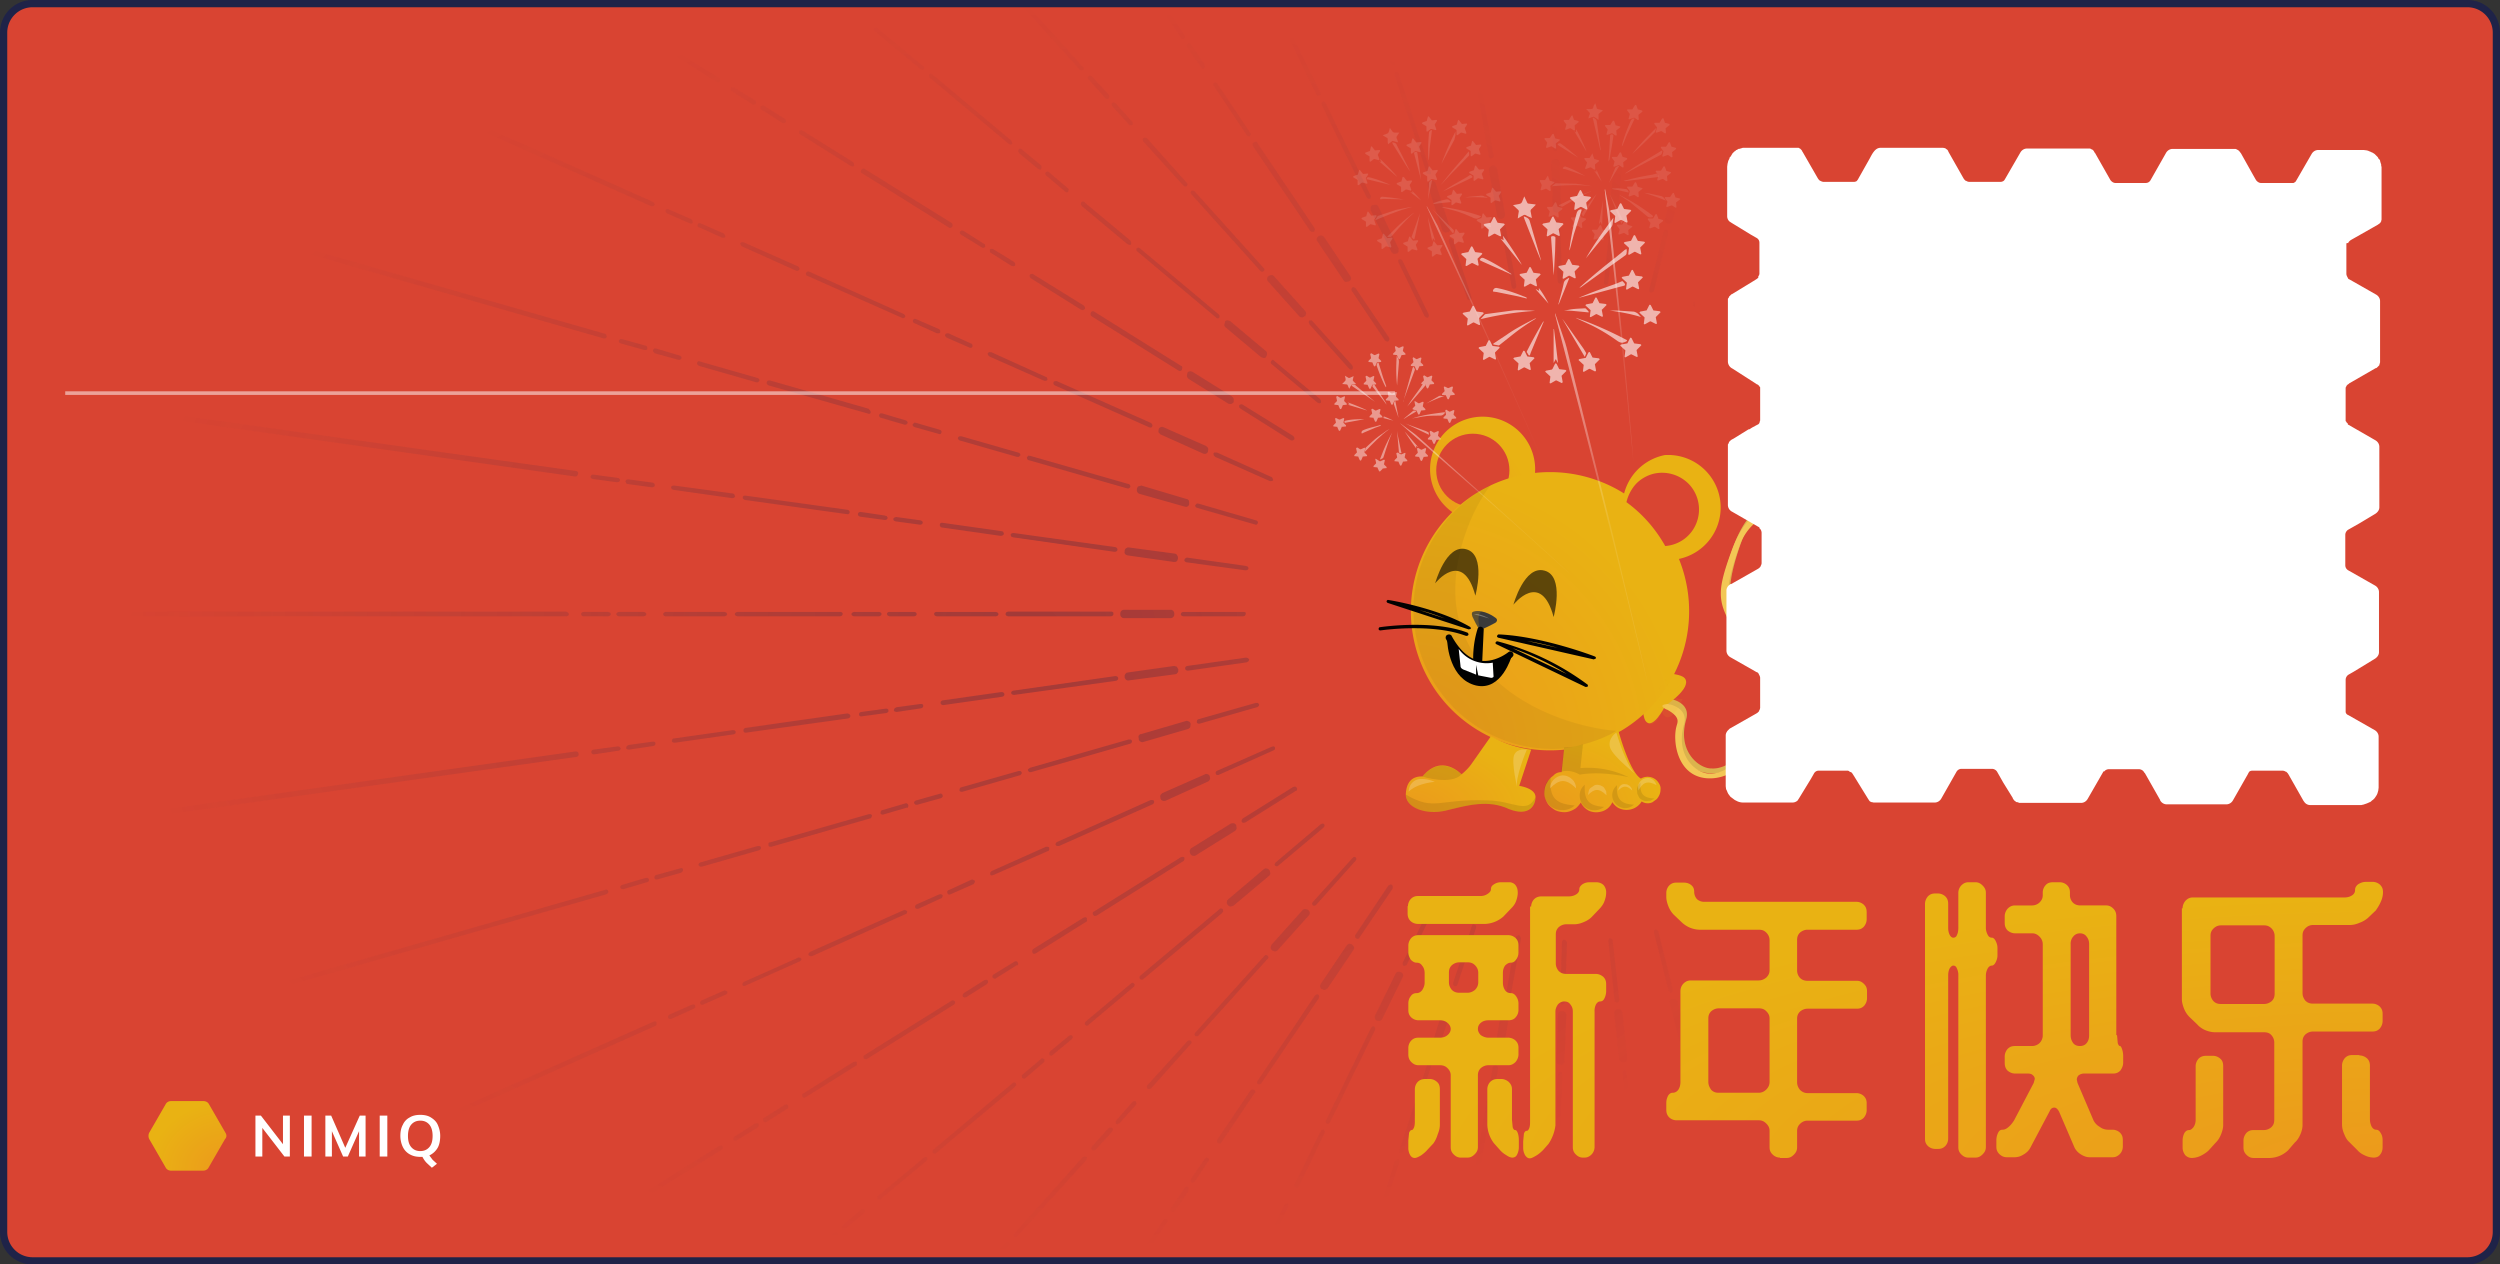 <svg xmlns="http://www.w3.org/2000/svg" viewBox="0 0 690 349" fill="none"><rect x="0" y="0" width="690" height="349" fill="#333333" stroke="none"/><path fill="#D94432" d="M1 9a8 8 0 018-8h672a8 8 0 018 8v331a8 8 0 01-8 8H9a8 8 0 01-8-8V9z"/><path fill="url(#a)" d="M681 349H9c-5 0-9-4-9-9V9c0-5 4-9 9-9h672c5 0 9 4 9 9v331c0 5-4 9-9 9zM9 2a7 7 0 00-7 7v331a7 7 0 007 7h672a7 7 0 007-7V9a7 7 0 00-7-7H9z"/><path fill="url(#b)" d="M450.5.9l-.9 9v.3l.1.3.2.2.3.1h.3l.2-.1.2-.2.1-.3 1-9.2V.9zm-71 .1h-.3c-.4.1-.5.5-.4.9l5 15.6.4.4.5.1.3-.1.1-.2v-.3l-.1-.3-5-15.5-.5-.6zM163.3 1l34.5 21.6.2.1h.3l.2-.1.1-.1.1-.1v-.6l-.1-.2-.2-.1L165.7 1zm69 0l4.5 3.8.5.2.5-.2.1-.5-.3-.5-3.3-2.8zm49.2 0l16.4 18.1.2.2.3.1h.3l.2-.1.2-.2v-.3l-.1-.2-.2-.2L283.2 1zm38.1 0l.5.7c.1.2.2.3.4.3l.5-.1c.3-.1.3-.6.1-.9zm31.5 0l2.3 4.7.3.3.5.1.3-.1.1-.3v-.3l-.1-.3-2-4.1zm52.4 0l1.9 10.9.2.5.5.2.2-.1.2-.2.1-.3v-.3L404.7 1zm23.7 0l.3 8.4.2.5c.1.2.3.3.5.3l.4-.3.2-.5-.3-8.4zM322.5 3.8l-.2.1-.2.5.1.5 3.8 5.6c.1.2.2.3.4.3l.5-.1.1-.2.1-.2V10l-.1-.2-3.7-5.6c-.2-.2-.5-.4-.8-.4zM69.3 6.6h-.1l-.4.3.1.5.4.4 110.4 49.1h.5c.2 0 .4-.2.5-.3l-.1-.5a.8.8 0 00-.4-.4L69.8 6.6h-.5zm172.4.9l-.2.1-.2.1c-.3.2-.2.7.1.9l12.7 10.5.2.1.2.1.2-.1h.1l.1-.1.2-.2c0-.2-.1-.5-.4-.7L242.1 7.7h-.1l-.1-.1-.2-.1zm114.8 2.9h-.2c-.3.1-.4.5-.2.9l7.2 14.7.4.4h.5l.3-.4-.1-.5-7.2-14.7a.7.7 0 00-.7-.4zM328.1 12l-.3.1c-.3.2-.3.6-.1 1l3.8 5.5.1.2.2.1h.4l.2-.1.2-.2-.1-.8-3.8-5.5-.1-.2-.2-.1zm100.1 0c-.3 0-.6.4-.6.8l1 28.3.2.5.5.2c.3 0 .6-.3.6-.8l-1.1-28.1v-.3l-.1-.3-.2-.2-.3-.1zm21.7.6l-.5.2-.2.5-2.9 28.1v.3l.1.3.2.2.3.1h.3l.2-.1.2-.2.1-.3 3-28.2c0-.4-.2-.8-.8-.9zm-43 1.7h-.3l-.3.1-.2.2-.1.3v.3l4.9 27.9.3.5.5.2.5-.5v-.5l-4.9-27.9c0-.3-.3-.5-.5-.6zm-21.7 5.5c-.3.1-.4.5-.3.9l8.8 26.9c0 .2.2.3.3.4l.5.1h.3l.1-.2v-.5l-.1-.1-8.7-26.9-.1-.3-.2-.2-.3-.1zm-128.3.5l-.2.1-.2.1-.1.2v.3l.1.3.2.2 21.7 18.2.5.2a.7.7 0 00.5-.2l-.1-.5-.3-.5-21.7-18.2h-.1l-.1-.1-.2-.1zm44 .6h-.2l-.2.1-.2.2-.1.3.1.3.2.2 4.5 5 .2.2.3.1h.3l.2-.1.2-.6-.2-.5-4.5-4.9a1 1 0 00-.6-.3zm34.6 1.9a1 1 0 00-.5.1l-.1.2-.1.2.1.2.1.2 9.1 13.6c.2.3.6.5.9.2l.1-.1.1-.2v-.3l-.1-.2-9.1-13.6c-.2-.2-.3-.3-.5-.3zm-133.3 1.3c-.2 0-.4 0-.4.2l-.1.3v.3l.1.2.2.1 5.7 3.6.2.1h.3l.2-.1.1-.1.1-.1.1-.1v-.3l-.1-.3-.2-.2-5.7-3.5a.9.9 0 00-.5-.1zm163 4h-.2l-.2.2-.1.2v.3l.1.2 12.4 25.5.4.3.5.1.3-.5-.1-.5-12.4-25.4c-.2-.3-.4-.5-.7-.5zm-58 .2l-.2.1c-.3.2-.2.6 0 .9l4.5 5c.2.2.3.3.5.3l.5-.1a.8.8 0 00.2-.4l-.2-.5-4.5-5-.2-.2-.3-.1zm-96.8.8l-.5.3v.5c0 .2.1.3.3.4l5.7 3.6.5.1.5-.3v-.5c0-.2-.1-.3-.3-.4l-5.7-3.6-.5-.1zm257.3.8L464 44.5l.1.5c.1.1.2.3.4.3l.5-.1c.1-.1.3-.2.3-.4l2.4-9.5zM221 36c-.1 0-.3 0-.4.2v.5c0 .2.1.3.3.4l13.9 8.7c.3.2.8.2.9-.1.1-.1.1-.2 0-.2v-.3l-.1-.3-.2-.2-13.8-8.6c-.2-.1-.4-.2-.6-.1zm95.1 2l-.5.1c-.3.2-.2.7 0 1l11 12.1c.3.3.7.4.9.2l.2-.2V51l.1-.1-.1-.3-.2-.2-10.9-12.2a.8.8 0 00-.5-.2zm30.2 1.2l-.3.1-.2.2-.1.3v.3l.1.2 15.8 23.4.2.2.3.1h.5l.1-.1.1-.2.1-.3-.1-.5L347 39.4l-.1-.2-.2-.1zM281.6 41l-.3.1-.2.2-.1.5.3.5 5.2 4.3.5.2h.2l.2-.2c.1 0 0-.1 0-.2l.1-.3-.2-.5-5.2-4.3v-.1l-.2-.1-.3-.1zm147.5 2.9l-.4.1-.3.2-.2.3v.4l.4 12.8c0 .3.1.5.3.7s.4.3.7.3h.3l.7-.4c.2-.2.3-.4.3-.7l-.5-12.7c0-.3-.1-.5-.3-.7s-.4-.3-.7-.3zm17.5.5c-.6 0-1.1.3-1.1.9L444.2 58c-.1.1 0 .3 0 .4l.2.3.3.2.4.1h.3l.7-.2c.2-.1.4-.4.4-.6l1.3-12.9v-.4l-.2-.3-.3-.2-.4-.1zm-34.8 1.3l-.7.4-.2.7 2.3 12.7.1.4.3.3.4.2h.6l.3-.2.3-.3.1-.2.1-.5-2.2-12.6-.1-.4-.3-.3a.8.8 0 00-.4-.2h-.4zm-173.7.9l-.2.1-.2.2-.1.3v.3l.1.2.2.1 24 15 .2.1h.3l.2-.1.1-.1.1-.1.1-.2V62l-.1-.3-.2-.2-24-14.9-.2-.1zm225.3.5l-.4.2-.3.3-.1.4-3.1 12.5c-.1.2 0 .5.1.7.1.3.4.4.6.5h.2c.3.1.6 0 .8-.1.2-.1.4-.3.5-.6l3.1-12.5V48l-.1-.4-.3-.3a.8.8 0 00-.4-.2h-.2zm-174.3.2l-.3.1-.2.2-.1.2v.3l.1.2.2.2 5.1 4.3.2.2.3.1.3-.1.2-.2v-.2l.1-.3-.3-.4-5.1-4.3v-.1l-.2-.1-.3-.1zm106.2 2.6h-.2l-.2.1h-.3l-.3.2-.2.3-.1.4.1.4 4 12.3.2.3.3.2.4.1.4-.1h.3l.3-.2.2-.3.1-.4-.1-.4-4-12.3-.2-.3-.3-.2a.8.8 0 00-.4-.1zM329 52.6l-.2.1c-.3.2-.2.6 0 .9l19 21.1.2.2.2.1h.3l.2-.1.2-.2v-.2l.1-.1-.1-.3-.2-.2-18.9-21-.2-.2-.3-.1zm-30.1 3l-.3.1-.2.2-.1.5.3.5 12.6 10.5.5.2h.3l.2-.2v-.5l-.2-.5-12.6-10.5v-.1l-.2-.1-.3-.1zm80.4 1h-.5a1 1 0 00-.5.6v.8l5.7 11.5.5.5c.3.1.6.1.8 0h.2c.2-.1.4-.3.5-.6v-.8L380.4 57a1 1 0 00-.6-.5h-.4zm-195.2 1.1l-.2.1-.2.2v.5l.4.4 6.2 2.7.3.1h.3l.2-.1.1-.2-.1-.6-.3-.3-6.2-2.7-.2-.1zM50.6 58.8l-.5.1-.3.3v.3l.1.3.2.2.3.1 116.2 33.3h.5l.2-.2.2-.2-.2-.6c-.1-.1-.2-.3-.4-.3zm379.3 1.6c-.3 0-.6.4-.6.8l.6 16.4.2.5.5.2c.3 0 .6-.4.6-.8l-.7-16.2V61l-.1-.3-.2-.2-.3-.1zm15 .5l-.2.1-.2.2-.1.3-1.7 16.3c-.1.4.2.7.5.8l.4-.1.2-.2.1-.3 1.7-16.3c0-.1 0-.2.2-.2l-.1-.3-.2-.2-.3-.1zm-252 .7l-.2.1-.1.2-.1.3.1.3.2.2.3.1 6.2 2.8h.5l.3-.1.1-.2c0-.2 0-.3-.2-.5 0-.2-.2-.3-.3-.4l-6.2-2.7-.3-.1zm221.9.5c-.2 0-.3.2-.4.3l-.1.5 2.9 16.2.1.3.2.2.2.1h.4l.1-.1h.1l.1-.2.1-.3v-.3l-2.9-16.1-.1-.3-.2-.2-.2-.1zm45 1.3c-.3 0-.5.3-.6.6l-4 15.9c-.1.4.1.8.5.8l.5-.1c.1-.1.3-.2.3-.4l3.9-15.9v-.5a.8.8 0 00-.4-.4h-.3zm-194.4.2l-.4.3c-.2.2-.1.7.3.9l5.7 3.5.2.1h.3l.2-.1.1-.1.1-.1c.1-.1.1-.1 0-.2v-.3l-.1-.2-.2-.1-5.7-3.6-.5-.1zm99 1.4l-.4.1-.2.2-.3.3-.1.3v.4l.2.3 7.2 10.7.2.3.3.2h.4l.3-.1h.2l.2-.1.3-.2.2-.4v-.4l-.2-.4-7.2-10.7-.3-.3a.8.8 0 00-.4-.2zm36 .8h-.2l-.3.4v.6l5 15.5c.2.4.5.7.9.5.3-.1.4-.5.3-.9l-5-15.5-.6-.6zm-195.6 1l-.5.3.1.5.4.4 14.9 6.7c.4.1.8 0 .9-.3.2-.3 0-.7-.4-.9l-14.9-6.6-.5-.1zm109.4 1.5l-.2.1-.2.1c-.3.2-.2.7.1.9l21.7 18.2.2.2.3.1.3-.1.2-.2v-.5l-.3-.4-21.7-18.2h-.1l-.1-.1-.2-.1zm-40.6.4c-.2 0-.3 0-.4.2v.5c0 .2.1.3.3.4l5.7 3.6.5.1.5-.2v-.6l-.3-.4-5.7-3.5c-.2-.1-.4-.2-.6-.1zm112.9 2.8l-.3.1c-.2.1-.3.2-.3.4l.1.5 7.2 14.8.4.3.5.1.3-.5-.1-.5-7.2-14.7a.8.8 0 00-.4-.4h-.2zM222.8 75l-.2.1-.1.2-.1.3.1.3.2.2.3.1 25.9 11.5.2.1h.4l.1-.1.1-.1.1-.1c.2-.3-.1-.7-.5-.9L223.4 75l-.3-.1zm61.9.6l-.3.1-.2.2v.5l.3.4 13.9 8.7.5.1.5-.3c.2-.2 0-.7-.3-1l-13.9-8.6-.2-.1zm66.2.3l-.7.2-.2.2c-.2.2-.3.4-.3.7s.1.5.3.7l8.6 9.6c.2.2.4.3.7.3s.5-.1.7-.3h.2l.1-.2.1-.2.1-.4-.1-.4-.2-.3-8.6-9.6a1 1 0 00-.7-.3zm22.7 3.3l-.3.1-.2.2-.1.3v.3l.1.2 9.1 13.6c.3.3.7.5 1 .3l.3-.5-.1-.5-9.2-13.6-.4-.3h-.2zm94 3.9l-.2.6v.5c0 .2.2.3.3.5zm-166.1 2.8l-.2.1-.2.2-.1.3v.3l.1.3.2.2 24 15 .2.1h.3l.2-.1.1-.1.1-.1.1-.5v-.3l-.1-.2-.2-.1-24-15-.2-.1zM252.4 88l-.2.1-.2.2c-.1.4 0 .8.4.9l6.2 2.8h.5l.3-.1.1-.2v-.5a.8.8 0 00-.4-.4l-6.2-2.7-.2-.1zm86.4.4a1 1 0 00-.7.3v.2l-.2.7c0 .3.1.5.3.7l9.9 8.3.7.2c.3 0 .5-.1.7-.3v-.2c.2-.2.2-.4.2-.7s-.1-.5-.3-.7l-9.9-8.3-.7-.2zm23 0l-.5.1-.1.5.2.5 10.9 12.2.2.2.3.1h.3l.2-.1.1-.6-.2-.5-10.9-12.1c-.2-.2-.3-.3-.5-.3zM261.6 92c-.3 0-.5 0-.7.3-.2.3.1.7.4.9l6.2 2.7.2.1h.4l.1-.1.2-.2v-.5a.8.8 0 00-.4-.4l-6.2-2.8h-.2zm-90.2 1.6H171.1l-.1.2-.2.2v.2c0 .3.3.5.6.6l6.4 1.8h.3c.2 0 .4 0 .5-.2l.1-.2-.1-.5-.2-.2-.2-.1-6.5-1.8h-.3zm9.4 2.5l-.2.1-.4.4.1.5.4.4 6.5 1.8h.5l.4-.4c.1-.3-.2-.7-.6-.8l-6.4-1.9h-.3zm92.4 1l-.1.1c-.2 0-.4.2-.5.3l.1.5.4.4L288 105l.3.1h.3l.3-.1h.1l.1-.2-.1-.5c-.1-.1-.2-.3-.4-.3l-15-6.8h-.4zm78.1 2.2l-.2.1-.2.2c-.3.2-.2.7.1.9l12.6 10.6.5.2a.7.7 0 00.5-.2v-.5l-.3-.5-12.6-10.5-.1-.1-.1-.1-.2-.1zm-158.4.4h-.2l-.2.2-.1.3c-.1.3.2.6.6.8l15.7 4.5h.5l.2-.2.2-.2c.1-.4-.2-.7-.6-.8l-15.7-4.5-.3-.1zm135.6 2.8h-.2c-.2 0-.4.2-.6.4v.2l-.1.4v.4l.2.4.3.3 10.9 6.8.4.1h.4l.4-.2.3-.3V110.1l-.2-.4-.3-.3-10.9-6.8c-.2 0-.4-.2-.6-.1zM212.2 105l-.3.1-.2.2-.1.3c-.1.3.2.6.6.8l27.2 7.7.3.1h.3l.2-.1.1-.2c.1-.4-.2-.7-.6-1.1l-27.2-7.8zm79.2.2c-.2 0-.5 0-.6.3-.2.3 0 .7.4.9l25.9 11.5.3.1h.3l.2-.1.1-.2c.2-.3 0-.7-.4-1l-25.9-11.5h-.3zm51.1 6.4l-.3.1-.2.2v.5l.4.4 13.8 8.7.5.1.5-.3c.2-.2 0-.7-.3-1l-13.9-8.6-.2-.1zM39 113.2l-.3.1-.2.2-.1.3v.3l.1.2.2.2.3.1 119.6 16.9h.4l.2-.1.2-.2.1-.3.1-.4-.1-.2-.2-.2-.3-.1-119.7-16.8zm204.2.8l-.2.1-.4.4.1.5c.1.1.2.3.4.3l6.5 1.9h.5l.4-.4c.1-.3-.2-.7-.6-.8l-6.4-1.9h-.3zm9.3 2.6l-.2.1-.4.4c-.1.3.2.7.6.8l6.4 1.8.3.1h.3l.2-.1.1-.2.1-.3-.1-.3-.2-.2-.3-.1-6.5-1.9h-.3zm68.2 1.2l-.4.1-.3.2-.2.3v.2c-.1.3-.1.6 0 .8l.5.5 11.8 5.3c.3.1.6.1.8 0a1.1 1.1 0 00.5-.5v-.3c.1-.2.1-.5 0-.8l-.5-.5-11.8-5.2-.4-.1zm-55.7 2.6c-.3 0-.5.2-.6.4-.1.3.2.7.6.8l15.7 4.5h.5l.4-.4c.1-.4-.2-.7-.6-.8l-15.7-4.5h-.3zm70.4 4.5H335.1l-.2.3.1.5.4.4 14.9 6.6.3.1h.3l.3-.1h.1l.1-.2-.2-.6c-.1-.1-.2-.3-.4-.3l-14.9-6.7h-.5zm-51.4.8l-.2.1-.4.4.1.5c.1.1.2.3.4.3l27.2 7.8h.5l.2-.2.2-.2-.1-.5c-.1-.1-.2-.3-.4-.3l-27.2-7.8h-.3zM163.5 131c-.2 0-.4.3-.5.5-.1.3.2.6.6.7l6.7.9.5-.1c.1-.1.3-.2.3-.4.1-.3-.3-.7-.6-.7l-6.7-.9h-.3zm9.9 1.3l-.5.1-.3.4.2.5c.1.2.3.3.5.3l6.6.9c.4 0 .8-.2.8-.5.1-.4-.2-.7-.6-.8zm141.4 1.8l-.5.1c-.3.1-.4.4-.5.6v.2c-.1.3 0 .6.1.8.1.2.3.4.6.5l12.4 3.5.4.1h.2l.2-.1h.1l.2-.2.2-.3v-.8l-.1-.4-.3-.3-.4-.1L315 134h-.2zM186 134l-.5.1c-.1.1-.3.2-.3.4l.2.5.5.2 16.2 2.3.5-.1.3-.4-.2-.5a.6.6 0 00-.5-.3zm19.5 2.8c-.3 0-.5.3-.5.5 0 .3.2.6.7.7l28 3.9c.4.1.8-.1.8-.5v-.2l-.1-.2-.2-.2-.3-.1-28.1-3.9h-.3zm125 2.1l-.2.1-.4.4c-.1.4.2.7.6.8l15.7 4.5.3.1h.3l.2-.1.1-.2.1-.3-.1-.3-.2-.2-.3-.1-15.8-4.6h-.3zm-92.9 2.4c-.4 0-.7.1-.8.5s.2.7.6.8l6.7.9h.3l.3-.1.2-.2.1-.3c0-.1 0-.2-.1-.1l-.1-.2v-.1l-.2-.1h-.2l-.1-.1zm9.8 1.4l-.5.1-.4.4.2.5.5.2 6.6.9h.3l.3-.1.2-.2.1-.3-.2-.4-.5-.2zm12.5 1.6c-.3 0-.5.2-.5.5v.3l.1.2.2.2.3.1 16.2 2.3.5-.1.4-.4-.2-.6a.8.8 0 00-.5-.2l-16.2-2.3h-.3zm19.8 2.8l-.5.1-.3.4.2.5.5.2 28 4c.4 0 .8-.2.8-.5.1-.4-.2-.7-.6-.8zm31.5 4l-.4.2-.3.3-.1.4v.3c-.1.1 0 .3 0 .4l.2.3.3.2.4.1 12.7 1.8h.4l.2-.1.2-.1.2-.3.1-.4v-.2c0-.2 0-.5-.2-.7-.1-.3-.3-.4-.6-.5l-12.7-1.7zm16.5 2.8c-.4 0-.7.3-.8.6s.2.6.6.7l16.2 2.2h.3l.3-.1.2-.2.1-.3-.2-.4-.5-.2zm-17.5 14.4a1 1 0 00-.7.3 1 1 0 00-.3.7v.3c0 .3.1.5.3.7.2.2.4.3.7.3h12.9c.3 0 .5-.1.7-.3.2-.2.3-.4.3-.7v-.3c0-.2-.1-.5-.3-.7s-.4-.3-.7-.3zm-274.9.5l-.5.2-.2.4.2.5.5.2h120.9c.4 0 .8-.2.8-.6 0-.3-.4-.6-.8-.7zm242.9 0l-.5.2-.2.5.2.4.5.2h28.3c.5 0 .8-.3.8-.6v-.4l-.2-.2-.3-.1h-.3zm-117 .1c-.5 0-.8.2-.8.6s.3.6.8.6h6.7l.5-.2.2-.4-.2-.4-.5-.2zm9.7 0c-.4 0-.8.3-.8.6s.4.6.8.6h6.7c.4 0 .8-.3.8-.6s-.4-.6-.8-.6zm12.7 0l-.4.2-.2.4.2.4.4.2H200l.5-.2.2-.4-.2-.4-.5-.2zm20 0c-.4 0-.8.3-.8.6s.4.6.8.6h28.3l.5-.2.2-.4c0-.4-.3-.6-.7-.6zm32.2 0c-.4 0-.8.3-.8.6s.4.6.8.6h6.7c.4 0 .8-.3.8-.6 0-.4-.4-.6-.8-.6zm9.7 0c-.4 0-.7.2-.7.6l.2.4.5.2h6.7c.5 0 .8-.3.8-.6 0-.4-.3-.6-.8-.6zm13 0c-.4 0-.7.2-.7.6l.2.4.5.2h16.4l.5-.2.2-.4-.2-.4-.5-.2zm68 0l-.3.1-.2.2-.1.3c0 .3.3.6.8.6H343c.5 0 .8-.3.8-.6v-.2l.1-.1-.2-.2-.3-.1h-16.6zm17.4 12.6l-16.2 2.3c-.4.1-.6.3-.6.7s.4.6.8.6l16.2-2.3.5-.3.2-.5-.4-.4-.5-.1zm-19.8 2.3l-12.8 1.8-.4.1-.3.3-.2.4v.6c.1.2.2.5.4.6.2.2.4.2.7.2l12.8-1.7.4-.1.3-.3.2-.4v-.6l-.4-.7-.7-.2zm-16.3 2.8l-28 4c-.4 0-.8.4-.7.7 0 .2.2.3.3.4l.5.1 28.1-3.9c.4-.1.7-.4.6-.8 0-.3-.4-.5-.8-.5zm-31.4 4.4l-16.2 2.3c-.4.1-.6.3-.6.7s.4.6.8.6l16.2-2.3c.4-.1.7-.4.6-.7 0-.4-.4-.6-.8-.6zm70.2 3l-15.8 4.5c-.2 0-.3.2-.4.3l-.1.5c.1.4.5.5.9.4l15.7-4.5c.4-.1.7-.5.6-.8a.8.8 0 00-.4-.4zm-92.3.3h-.3l-6.6.9-.5.3-.2.5c0 .2.1.3.3.4l.5.1 6.7-1 .3-.1.2-.2.1-.2v-.3c0-.2-.2-.4-.5-.4zm-9.6 1.3h-.3l-6.7.9c-.4.1-.6.3-.6.7s.4.6.8.5l6.7-.9c.4-.1.7-.4.6-.7 0-.3-.2-.5-.5-.5zm-10.8 1.3l-28.1 4-.3.1-.2.2-.1.2v.3c0 .4.4.6.8.5l28-3.9c.5-.1.7-.4.7-.7 0-.4-.4-.6-.8-.7zm93.6 2l-.2.1-12.3 3.6h-.2l-.2.1-.3.3-.1.4.1.4v.3c.1.3.3.5.5.6s.4.2.7.1l12.4-3.6c.2-.1.4-.2.6-.5l.1-.7v-.3a1 1 0 00-.5-.6c-.2 0-.4-.2-.6-.1zm-125.2 2.6l-16.2 2.3c-.2 0-.4 0-.5.2l-.2.5c0 .2.2.3.3.4l.5.1 16.2-2.3.5-.2.2-.5-.3-.4-.5-.1zm109.5 2.6h-.3l-27.2 7.8-.4.3c-.2.1-.2.3-.2.5l.4.4h.5l27.2-7.8c.4-.1.7-.4.6-.8 0-.3-.3-.4-.6-.4zm-131.4.6h-.3l-6.6.9-.5.3-.2.5c0 .3.4.5.8.5l6.7-1 .3-.1.2-.2.1-.2v-.3c0-.2-.2-.4-.5-.4zm-9.9 1.3l-6.7.9c-.4.1-.6.3-.6.7s.4.6.8.6l6.6-1c.4 0 .8-.4.7-.7l-.3-.4-.5-.1zm181 0l-.5.1-15 6.6c-.3.1-.5.4-.5.7l.1.2v.1l.1.1.2.1h.4l.2-.1 15-6.7.4-.3v-.5c-.1-.2-.2-.3-.4-.3zm-192.7 1.4L39.1 224.3l-.3.1-.2.2-.1.2v.3l.1.3.2.2.3.1h.3l119.7-16.8.3-.1.2-.2.1-.2v-.3l-.1-.4-.2-.2-.3-.1zm122.3 5.4l-15.8 4.5c-.2 0-.3.2-.4.3l-.1.5c.1.4.5.5.9.4l15.7-4.5c.2 0 .3-.1.4-.3.2-.1.2-.3.2-.5a.8.8 0 00-.4-.4zm51.9.8h-.2l-.2.1-11.8 5.2-.5.5c-.1.3-.1.6 0 .8v.2c.1.3.3.5.6.6.2.1.5.1.8 0l11.7-5.3.3-.2.2-.3.1-.4-.1-.4v-.2l-.2-.3-.3-.2-.4-.1zm24.4 3.5l-.5.1-13.9 8.7-.3.4v.5c.2.2.3.3.5.3l.5-.1 13.9-8.7.3-.1.1-.2v-.3l-.1-.3c-.2-.2-.3-.3-.5-.3zm-97.8 1.9l-.3.1-6.4 1.8c-.4.1-.7.5-.6.8l.4.4h.5l6.5-1.8c.4-.2.6-.5.5-.7l-.1-.3-.2-.2-.3-.1zm58.3 1.8h-.3l-25.9 11.6-.3.3-.1.5.4.3h.6l25.8-11.5c.4-.2.5-.6.4-.9 0-.2-.3-.3-.6-.3zm-67.9.9l-6.5 1.9c-.2 0-.3.2-.4.3l-.1.5c0 .3.5.5.8.4l6.5-1.9c.1 0 0 .2.1.1l.1-.1.1-.1.1-.3v-.3l-.1-.2-.2-.2-.2-.1zm-10 3h-.2l-27.3 7.8c-.2 0-.4.1-.4.3v.5c0 .2.2.3.3.4h.5l27.2-7.8c.2 0 .3-.1.4-.3l.2-.5a.8.8 0 00-.4-.4h-.2zm100.1 2.5l-.4.1-10.9 6.8c-.2.1-.3.3-.4.6s0 .6.1.8v.2l.3.3.4.2h.6l.2-.1 10.9-6.8.2-.2.2-.4v-.4l-.1-.4v-.2l-.3-.3a.8.8 0 00-.4-.2zm24.9.1l-.5.2-12.5 10.6-.1.2-.1.2v.2l.1.2.2.1.2.1h.2l.2-.1 12.5-10.5.4-.5-.1-.5a.8.8 0 00-.5-.2zm-155.6 6.2h-.3l-15.7 4.5c-.4.1-.7.5-.6.8l.4.4h.5l15.7-4.5c.4-.1.7-.4.6-.8 0-.3-.3-.4-.6-.4zm79.6.2h-.3l-15 6.7-.4.4v.5c.1.2.2.3.4.3l.5-.1 15-6.6c.2 0 .3-.2.4-.4v-.5c0-.2-.4-.3-.6-.3zm37.4 2.8l-.5.1-24 15-.2.1-.1.2v.3l.1.3c.2.2.3.3.5.3l.5-.1 24-15.1.2-.4v-.5a.8.8 0 00-.5-.2zm47.4 0a1 1 0 00-.5.3l-11 12.2-.1.2-.1.2.1.2.1.2c.2.3.7.2 1-.1l10.9-12.2.1-.2.1-.2-.1-.2-.1-.2a.4.4 0 00-.4-.2zm-185.9 3.1l-.3.1-6.5 1.8c-.2 0-.3.2-.4.3l-.1.5c.1.4.5.5.9.4l6.4-1.8c.4-.2.7-.5.6-1l-.1-.2-.2-.1zm161.4 0l-.5.3-9.8 8.3-.3.3-.1.4v.4l.2.4.2.2c.2.2.4.3.7.3l.7-.2 9.9-8.3c.2-.2.3-.4.3-.8l-.2-.7-.2-.2a1 1 0 00-.7-.3h-.2zm-171.1 2.7l-6.4 1.9c-.4.1-.7.5-.6.8l.4.4h.5l6.4-1.9c.5-.1.7-.4.6-.8a.8.8 0 00-.4-.4zm90.2.4l-.3.1-6.1 2.8-.3.1-.2.2-.1.3.1.3c.1.4.5.5.9.3l6.1-2.7c.2 0 .3-.2.5-.5l.1-.5-.5-.3h-.2zm115.3 1.4l-.5.3-9.1 13.6-.1.2v.3l.1.3.2.2.3.1h.3l.2-.1.1-.2 9.2-13.6v-.6l-.2-.4-.5-.1zm-216.4 1.4l-.3.1-116.2 33.3c-.2 0-.3.2-.4.3l-.1.5.4.4h.5l116.2-33.3c.3-.2.6-.5.5-.7l-.1-.3-.2-.2-.3-.1zm92.1 1.3l-.3.1-6.1 2.7c-.4.2-.5.6-.4.9s.5.4.9.3l6.1-2.8c.2 0 .3-.1.5-.4l.1-.5-.2-.2-.3-.1zm135.5 3.6l-.2.1-.2.2-.1.2-7.2 14.7-.1.5.3.5.5-.1.2-.1.2-.2 7.2-14.7c.1-.1.1-.2-.1-.3v-.4l-.1-.2-.2-.2zm-57.9.3l-.3.1-.2.2-21.7 18.2c-.2.2-.3.3-.3.5l.1.5.2.1.3.1a.7.7 0 00.5-.2l21.7-18.2.3-.5-.1-.5v-.1l-.2-.1-.3-.1zm23.2.2a1 1 0 00-.7.3l-8.6 9.6-.2.7c0 .3.1.5.3.7l.2.2.7.2c.3 0 .5-.1.7-.3l8.6-9.6c.2-.2.3-.4.3-.7s-.1-.5-.3-.7l-.2-.2a3 3 0 00-.8-.2zm-110.5.2l-.3.1-25.8 11.5-.4.4-.1.5.5.3h.5l25.8-11.6c.2 0 .3-.1.4-.3l.1-.5-.4-.3h-.3zm49.9 2l-.6.2-13.8 8.6-.2.2-.1.3v.3l.1.3c.1.3.6.3.9.1l13.9-8.7c.2-.1.3-.2.2-.5v-.5a.5.5 0 00-.4-.2zm107.2 2c-.3 0-.5.3-.6.6l-5.1 15.5v.6l.4.4c.3.1.7-.2.8-.6l5.1-15.5v-.5a.8.8 0 00-.4-.4h-.2zm50.1 1.4l-.4.4v.5l4 15.9c.1.4.4.7.8.6l.4-.4v-.5l-4-15.9-.3-.4a.8.8 0 00-.5-.2zm-37.7 1.6l-.5.2c-.2.1-.3.3-.3.5l-2.8 16.1c-.1.4.1.8.5.8h.4l.1-.1.2-.2.1-.3 2.9-16.1-.2-.5a.8.8 0 00-.4-.4zm25.2.8c-.2 0-.3.2-.4.3l-.1.5 1.7 16.3v.3l.2.2.5.2.3-.1.2-.2.1-.3v-.3l-1.8-16.2-.2-.5-.5-.2zm-12.6.5c-.4-.1-.7.3-.7.7l-.5 16.4v.3l.1.2.2.2h.3l.5-.2.2-.5.6-16.4-.3-.5-.4-.2zm-59.3 1l-.2.1c-.2 0-.4.2-.6.4l-7.2 10.7c-.1.3-.2.5-.1.8 0 .2.2.4.4.6h.2c.2.2.4.2.7.2l.7-.4 7.2-10.7c.1-.2.2-.4.1-.7-.1-.2-.2-.5-.4-.6l-.2-.2c-.2 0-.4-.2-.6-.1zm-23.2 3.2l-.2.1-.2.2-19 21.1c-.2.2-.2.5-.2.7l.2.2.2.1h.3l.3-.1.2-.2 18.9-21 .2-.2.1-.3-.1-.3-.2-.2-.2-.1zm-128.8.6l-.2.1-15 6.7-.3.3-.1.5.1.2.2.1h.4l.2-.1 15-6.7.3-.3.1-.2v-.2l-.4-.3h-.3zm59.7 1.1l-.2.1-5.7 3.5c-.4.2-.5.7-.3.9l.2.2.2.1h.4l.1-.1 5.7-3.6h.3l.1-.2v-.3l-.1-.3-.2-.2-.2-.1zm105.5 2.9l-.3.2-.2.3-5.7 11.6c-.1.3-.1.5 0 .8s.3.5.5.6h.2c.3.1.6.1.8 0a1.1 1.1 0 00.5-.5l5.7-11.6c.1-.2.1-.5 0-.8l-.5-.5h-.2l-.4-.1zm-113.5 2.2l-.5.1-5.7 3.6-.3.4v.5c.2.2.3.3.5.3l.5-.1 5.7-3.6.3-.4v-.5c-.2-.2-.3-.3-.5-.3zm40.4.8l-.4.2-12.5 10.5c-.3.3-.4.7-.2.9l.2.2.3.1.3-.1.2-.2 12.5-10.5.2-.5-.2-.4-.4-.2zm-112.5 2.1l-.3.1-6.1 2.7c-.4.2-.6.6-.4.9l.1.2.2.1h.4l.2-.1 6.1-2.7c.2 0 .3-.2.4-.3l.1-.5-.5-.3h-.2zm200.4.5l-.4.1-.3.2-.2.3-3.9 12.3-.1.4.1.4.2.3.3.2h.2l.4.1.4-.1.3-.2.2-.3 4-12.3.2-.5-.1-.4-.3-.3-.4-.1h-.2l-.4-.1zm-36.8.6c-.3 0-.6.2-.8.4l-15.8 23.5c-.2.3-.2.8.1.9l.5.1.4-.3 15.9-23.5.1-.5-.2-.5h-.2zm97.9 1.3h-.2l-.2.1-.3.3-.1.4.1.4 3.1 12.5.1.4.3.3.4.1.4-.1h.2l.3-.1c.2 0 .2-.1.3-.2l.1-.2.1-.5-3.2-12.5-.1-.4-.3-.3a.8.8 0 00-.4-.2h-.4zm-198.8.4l-.2.1-24 15-.2.1-.1.2v.3l.1.3c.2.3.6.3 1 .1l24-15 .2-.3v-.5l-.2-.2-.3-.1zm-71.4 1.1l-.5.1-6.1 2.7c-.4.2-.5.6-.4.9s.5.4.9.3l6.2-2.8.4-.4v-.5c-.2-.2-.3-.3-.5-.3zm224.2.4l-.7.2c-.2.1-.4.4-.4.6l-2.2 12.7v.4l.2.4.3.3.4.1h.6l.4-.2.3-.3.1-.4 2.2-12.7v-.3l-.2-.4-.3-.3-.4-.1zm30.8.9l-.6.3a1 1 0 00-.3.7l1.4 12.9c0 .2.2.4.3.5l.1.1.4.2h.7l.2-.1.3-.2.2-.4v-.4l-1.3-12.7-.4-.6a1 1 0 00-.7-.3zm-15.5.6h-.3l-.3.2-.2.3-.1.4-.4 12.9c-.1.2 0 .3 0 .4l.2.3.3.2.4.1h.3c.2.1.3.1.4 0l.3-.2.2-.3.1-.4.5-12.9c0-.1 0-.3-.2-.5v-.2l-.2-.1-.2-.1-.1-.1h-.6zm-250.3 2.8l-.3.1-110.4 49.2-.2.2a.7.7 0 00-.2.5v.2c.1.3.5.4.9.3l110.4-49.2.3-.2v-.1l.1-.1v-.6l-.1-.2-.2-.1zm198.5 1.3l-.3.1-.4.4-12.4 25.5-.1.2v.3l.1.2.2.2c.3.2.7 0 .9-.4l12.4-25.4.1-.5-.3-.5h-.2zm-83.6 2.5l-.5.2-5.2 4.3-.2.5.1.5.2.1.2.1.2-.1h.1l.1-.1 5.2-4.3.4-.5-.1-.5a.8.8 0 00-.5-.2zm32.7 1.4a1 1 0 00-.5.3l-11 12.1-.1.2-.1.3.2.5.5.1.5-.2 10.9-12.2.2-.2.1-.3-.1-.3-.2-.2h-.2l-.2-.1zm67.6 2.8l-.5.1c-.1.1-.3.2-.3.4l-8.7 26.9-.1.3v.3l.1.2.2.1.5-.1.4-.4 8.7-26.9c.1-.4 0-.8-.3-.9zm70 2.1c-.4 0-.6.4-.5.8l2.4 9.4v-5l-1.2-4.6v-.3l-.2-.2-.2-.1zm-178.2.1h-.1l-.1.1-5.1 4.3c-.2.2-.3.3-.3.5l.1.5.5.2h.3l.2-.2 5.1-4.4c.1 0 .1-.1 0-.2l.1-.2v-.2l-.1-.2-.2-.1-.2-.1zm-51.5.9l-.6.1-13.8 8.7-.2.1-.1.2v.3l.1.3c.1.3.6.3.9.1l13.9-8.7c.2-.1.3-.2.2-.4v-.5a.5.5 0 00-.4-.2zm176.4 1c-.2 0-.4.3-.5.6l-4.9 27.9v.3l.1.3.2.2.3.1h.3l.2-.1.2-.2.1-.3 5-27.9a1 1 0 00-.7-.9h-.3zm35.8 1.3l-.2.1-.2.1-.1.2v.2l2.9 28.2.3.5.5.2c.2 0 .3-.2.4-.3l.1-.5-3.1-28.2v-.1l-.1-.1-.1-.2-.2-.1zm-17.7.5c-.3 0-.6.4-.6.8l-1 28.2c0 .5.2.8.6.8l.4-.2.2-.5 1-28.3c0-.4-.3-.8-.6-.8zm-150.7 2.9l-.3.1-.2.2-21.7 18.2-.2.2-.1.3v.3l.1.2.5.2h.2l.2-.2 21.7-18.2.4-.5-.1-.5v-.1l-.2-.1-.3-.1zm65.7 2l-.3.1-.2.2-9.1 13.5-.1.2v.3l.1.3.2.2.3.1h.4l.1-.1.1-.2 9.1-13.5.2-.2.1-.3-.1-.3-.2-.2-.3-.1zm-32.5 3.2a1 1 0 00-.6.3l-4.4 5-.2.5.1.5.5.1.5-.3 4.5-5 .2-.5-.2-.5-.2-.1h-.2zm-96 .9l-.5.1-5.7 3.6-.2.1-.1.2v.3l.1.3.2.2.2.1h.3l.2-.1 5.7-3.6.2-.1.1-.2v-.3l-.1-.3c-.1-.2-.2-.3-.4-.3zM209 310l-.6.1-5.7 3.6-.3.4v.5c.2.3.6.3 1 .1l5.7-3.5.3-.5v-.5a.5.5 0 00-.4-.2zm97.4 1.2l-.5.2-4.5 5c-.2.3-.3.8 0 1l.3.1h.4l.2-.1h.1l.1-.2 4.5-4.9c.2-.3.3-.8-.1-1l-.5-.1zm58.8.5c-.3 0-.6.2-.7.5l-7.2 14.7c-.1.4 0 .7.3.9s.7 0 .9-.4l7.1-14.7.1-.5-.3-.4h-.2zM199 316.2l-.6.1L151 346h2.4l45.8-28.7c.2-.1.3-.2.3-.4v-.5a.5.5 0 00-.4-.2zm100.3 3l-.5.2-18.9 21.1-.1.2-.1.2.1.2.1.2c.2.3.7.2.9-.1l19-21c.2-.4.3-.8 0-.9l-.5-.1zm-43.8.1l-.5.2-12.6 10.5-.2.2-.1.3v.3l.1.2.2.1.2.1.2-.1h.1l.1-.1 12.6-10.5.4-.5-.1-.5-.4-.2zm77.4.2l-.4.3-3.8 5.6-.1.5.2.5c.3.2.7 0 1-.3l3.7-5.6.2-.2v-.3l-.1-.2-.2-.2-.5-.1zm53 .5l-.5.1-.4.4-5 15.6c-.1.4.1.8.4.9.3.1.6-.1.8-.5l5-15.6v-.6l-.1-.2-.2-.1zm21.2 5.3c-.2 0-.4.3-.5.6l-2.8 16.1c-.1.4.2.7.5.8s.6-.2.7-.6l2.9-16.1c0-.4-.1-.7-.5-.8h-.3zm44.4 1.3c-.2 0-.3.2-.4.3l-.1.5 1.7 16.3.2.5.5.2.4-.3c.2-.1.2-.3.2-.5l-1.8-16.3-.2-.5a.8.8 0 00-.5-.2zm-22.1.9l-.4.2-.2.5-.6 16.4c0 .4.2.7.6.7l.4-.2.2-.5.6-16.3c0-.5-.2-.8-.6-.8zm-101.7 0c-.3 0-.6.2-.8.4l-3.7 5.6-.1.2v.3l.1.2.2.2.5.1.4-.3 3.8-5.6v-.5l-.2-.5h-.2zm27.7 4.6l-.5.1c-.2 0-.3.2-.4.3l-3 6.1c-.1.3 0 .7.3.9s.7 0 .9-.4l2.9-6 .1-.5-.3-.5zm-117.3 1.6l-.5.2-5.1 4.3c-.2.2-.3.3-.3.5l.1.5.2.2.3.1.3-.1.2-.2 5.1-4.3.3-.5-.1-.5a.8.8 0 00-.5-.2zm83.5 2.7h-.1c-.2 0-.3.1-.4.3l-6.3 9.3h1.5l5.8-8.6.2-.2v-.3l-.1-.3-.2-.2h-.4zm-90.9 3.6l-.2.1-.2.1-5.2 4.3-.2.2-.1.3v.3l.1.2.5.2h.2l.2-.2 5.2-4.4c.3-.2.4-.7.1-.9h-.1l-.1-.1-.2-.1zm120.2.8c-.3 0-.5.2-.7.5L348 346h1.4l2-4.2.1-.2v-.3l-.1-.2-.2-.2h-.2zm28 .7h-.3l-.2.1c-.1.1-.3.2-.3.4l-1.3 4h1.3l1.1-3.6v-.6l-.1-.2-.2-.1zm-101 1.2l-.2.1-.2.2-2.7 3h1.7l1.9-2.1.2-.3.1-.3-.1-.3-.2-.2-.2-.1z"/><path fill="url(#c)" d="M62.2 312.6l-4.5-7.8c-.3-.6-.9-.9-1.6-.9h-8.9c-.6 0-1.2.3-1.5.9l-4.5 7.8a2 2 0 000 1.8l4.5 7.8c.3.6.9.9 1.5.9h8.9c.6 0 1.2-.3 1.5-.9l4.5-7.8c.5-.5.5-1.2.1-1.8z"/><path d="M78.1 307.9H80v11.3h-1.5l-6.1-7.9v7.9h-1.9v-11.3H72l6.1 7.9v-7.9zm5.8 11.3v-11.3H86v11.3h-2.1zm15.4-11.3h1.6v11.3h-1.8v-7l-3.1 7h-1.3l-3.1-7v7h-1.8v-11.3h1.6l3.9 8.9 4-8.9zm5.5 11.3v-11.3h2.1v11.3h-2.1zm16.1-2.6a5.2 5.2 0 01-2.4 2.3l.9 1.2 1.2 1.1-1.4 1.1-1.4-1.3c-.5-.5-.9-1.1-1.2-1.7h-.5c-1.2 0-2.1-.2-3-.7a4.6 4.6 0 01-1.9-2c-.4-.8-.7-1.9-.7-3.1s.2-2.2.7-3.1c.4-.9 1.1-1.6 1.9-2 .8-.5 1.8-.7 2.9-.7s2.1.2 2.9.7 1.5 1.1 1.9 2 .7 1.9.7 3.1-.2 2.3-.6 3.1zm-7.4 0c.6.7 1.4 1.1 2.5 1.1s1.9-.4 2.5-1.1.9-1.7.9-3.1c0-1.3-.3-2.4-.9-3.1s-1.4-1.1-2.5-1.1-1.9.4-2.5 1.1-.9 1.8-.9 3.1c0 1.4.3 2.4.9 3.1z" fill="#fff"/><path fill="#F3C755" d="M461 192.9s5.7.9 4.4 5.6c-2.6 8.9 3.6 13.7 7 13.6 8.2.6 21.7-16.7 12-31.6-9.8-15-11.1-15.6-5.8-30.1 5.3-14.4 14.9-13.2 14.9-13.2 2.8 1.3.7 2 .7 2a15 15 0 00-13.6 10.4c-4.7 13.1-3.2 17.2-1.2 19.9 2.1 2.7 11.8 14.3 9.9 25.2-1.9 11-9.4 19.3-17.6 18.7s-9.5-10.2-8.4-14.3c.3-1.2 1.2-2.5-2.5-4.6l-.3-.1c-2.6-1.3.5-1.5.5-1.5z"/><path opacity=".1" fill="#010202" d="M461 192.9s5.7.9 4.4 5.6c-2.6 8.9 3.6 13.7 7 13.6 8.2.6 21.7-16.7 12-31.6-9.8-15-11.1-15.6-5.8-30.1 5.3-14.4 14.9-13.2 14.9-13.2 2.8 1.3.7 2 .7 2a15 15 0 00-13.6 10.4c-4.7 13.1-3.2 17.2-1.2 19.9 2.1 2.7 11.8 14.3 9.9 25.2-1.9 11-9.4 19.3-17.6 18.7s-9.5-10.2-8.4-14.3c.3-1.2 1.2-2.5-2.5-4.6l-.3-.1c-2.6-1.3.5-1.5.5-1.5z"/><path fill="#E9B214" d="M465 187.2c2.1 2.7-5.4 7.6-5.4 7.6s-3.4 6.9-5.4 4.2c-1-1.2-1-7.1-1-7.1l4-6.2c.1-.1 6.6 0 7.8 1.5z"/><path fill="#F3C755" d="M460.4 194.3s5.7.9 4.4 5.6c-2.6 8.9 3.6 13.7 7 13.6 8.2.6 21.7-16.7 12-31.6-9.7-15-11.1-15.6-5.8-30.1 5.3-14.4 14.9-13.2 14.9-13.2 2.8 1.3.7 2 .7 2A15 15 0 00480 151c-4.7 13.1-3.2 17.2-1.2 19.9 2.1 2.7 11.8 14.3 9.9 25.2-1.9 11-9.4 19.3-17.6 18.7s-9.5-10.2-8.4-14.3c.3-1.2 1.2-2.5-2.5-4.6l-.3-.1c-2.7-1.4.5-1.5.5-1.5z"/><path opacity=".1" fill="#E9B214" d="M465 187.2c2.1 2.7-4 4.8-5.4 7.6-1.3 2.8-3.4 6.9-5.4 4.2 1.7-1.8 8.5-8.7 10.8-11.8z"/><path fill="url(#d)" d="M409.2 144a14.5 14.5 0 110-29 14.5 14.5 0 010 29z"/><path fill="#D94532" d="M406.5 139.9c-5.6 0-10.1-4.5-10.1-10.1s4.5-10.1 10.1-10.1 10.1 4.5 10.1 10.1-4.5 10.1-10.1 10.1z"/><path fill="url(#e)" d="M427.8 207.1a38.4 38.4 0 110-76.8 38.4 38.4 0 010 76.8z"/><g opacity=".1"><path opacity=".5" fill="#010202" d="M391.5 158.1a38.4 38.4 0 0055.8 43.7c-10.3-.5-34.6-6.5-43.1-26.3-6.5-14.4.8-33.4 7.3-41.7a39.3 39.3 0 00-20 24.3z"/></g><path fill="#E9B213" d="M463.2 154.3a14.5 14.5 0 01-3.7-28.7 14.5 14.5 0 013.7 28.7z"/><path fill="#d94532" d="M448.9 138.6c4.4 3.2 8 7.3 10.7 12.1a10 10 0 008.6-6.3 10.2 10.2 0 00-1.8-10.5 10.3 10.3 0 00-10.2-3.1c-1.8.5-3.5 1.5-4.7 2.8s-2.2 3.2-2.6 5z"/><path opacity=".1" fill="#E9B214" d="M464.4 192.9s-2.9 7.1-5.2 4.5c-1-1.1-1.4-7-1.4-7l1.8-3.2c1.5 4.5 3.1 6.1 4.8 5.7z"/><path fill="#3B3A3A" d="M412.6 170.4s-3-2.3-5.8-1.6c-.6.1-.7.6-.4 1.4 0 0 1.6 3.5 2.1 3.6s4.2-1.9 4.2-1.9c.7-.5.6-1.1-.1-1.5z"/><path opacity=".2" fill="#E7B114" d="M409.1 168.8c-.7-.1-1.5-.1-2.3.1s-.7.6-.4 1.4a13 13 0 002.1 3.6c-.7-2.7-.6-5 .6-5.1z"/><path opacity=".3" fill="#fff" d="M411 170.7s-2.6-1.5-4.2-1.2l4.2 1.2z"/><path fill="#010101" d="M409.7 184.2l-1.8-.2c-3.5-.7-6.4-3.2-8.8-7.6-.2-.4-.1-1 .4-1.2.4-.2 1-.1 1.2.4 1.7 3.1 3.7 5.2 5.9 6.2a27 27 0 011.2-8.2c.1-.4.5-.7 1-.6.4.1.8.5.7.9l-.4 8.5c3.9.3 7.2-2.4 7.2-2.4.4-.3.9-.3 1.2.1s.3.9-.1 1.2c-.1.2-3.4 2.9-7.7 2.9z"/><path opacity=".6" fill="#010202" d="M428.8 170.3s3.1-11.3-2.5-12.8c-5.6-1.6-8.6 9.4-8.6 9.4s7.6-9.7 11.1 3.4zm-21.6-5.9s3.1-11.3-2.5-12.8c-5.6-1.6-8.6 9.4-8.6 9.4s7.6-9.7 11.1 3.4z"/><path fill="#010101" d="M437.8 189.6h-.2L413 177.8c-.2-.1-.3-.3-.2-.5s.3-.3.5-.3a72.6 72.6 0 0124.8 11.9c.2.1.2.4.1.6l-.4.1zm-20.3-10.7l14.9 7.1a76.7 76.7 0 00-14.9-7.1zm22.4 3.1l-26.4-6c-.2-.1-.4-.3-.3-.5s.2-.4.5-.4c11.9.5 26.3 6 26.5 6.1s.3.3.3.5l-.6.3zm-18.4-5.1l8.4 1.9c-2.5-.7-5.4-1.4-8.4-1.9zm-16.7-1.4h-.2c-9.6-3.6-23.5-1.5-23.6-1.5-.2 0-.5-.1-.5-.4 0-.2.1-.5.4-.5.1 0 14.3-2.2 24.1 1.5.2.1.3.3.3.6-.1.2-.3.3-.5.3zm.6-1.8h-.1l-22.3-7.3a.5.5 0 01-.3-.5c.1-.2.3-.4.5-.3.1 0 13.4 2.1 22.5 7.4.2.1.3.4.2.6l-.5.1zm-13.6-5.3l7 2.3a57 57 0 00-7-2.3z"/><path fill="url(#f)" d="M392.6 214.3c4.5-5.4 9-2.3 10.8-.6 1.1-.9 2.1-1.9 2.9-3.1l5.2-7.4a31 31 0 0011.1 3.7l-3.3 10s4.5.6 4.5 3.1-2 5.6-7.8 3.1-11.7-.6-16.9.6c-5.2 1.3-11.1-.6-11.1-4.4.1-2.9 1.3-5.1 4.6-5z"/><path opacity=".1" fill="#010202" d="M423.8 220c0 2.4-2 5.6-7.8 3.1s-11.7-.6-16.9.6c-5.2 1.3-11.1-.6-11.1-4.4 8 4.7 8.9 1.1 22.5 1.6 7.3.1 11 4 13.3-.9z"/><path fill="url(#g)" d="M431 213.1l.7-6.5s9.1-1.3 14.9-5.2c0 0 3.1 11.7 6.3 13.5 1.6-1 3.9-.5 4.9 1.2.4.6.6 1.2.5 1.9 0 .5-.1.9-.3 1.4-.2.4-.4.8-.8 1.2l-1.1.8a3 3 0 01-3-.2 4.8 4.8 0 01-3 2.2 5 5 0 01-3.6-.5c-.6-.4-1.1-.9-1.5-1.5-.5 1.2-1.5 2.1-2.7 2.5s-2.5.4-3.7-.1c-1-.5-1.8-1.3-2.3-2.3-.4.6-.9 1.2-1.4 1.6-.6.4-1.2.7-1.9.9s-1.4.2-2.1.1-1.4-.3-2-.7-1.2-.9-1.6-1.4c-.4-.6-.7-1.2-.9-1.9s-.2-1.4-.1-2.1.3-1.4.7-2c.4-.8 1-1.4 1.7-1.9.6-.7 1.4-1 2.3-1z"/><path opacity=".2" fill="#fff" d="M388.8 218.5c2.4-2.4 7.2-2.7 7.2-2.7a8.6 8.6 0 00-3.6-.8c-2-.1-3.6 1.5-3.6 3.5z"/><path opacity=".1" fill="#010202" d="M434.6 222.3c-4.7-.4-7.1-1.6-6.6-7.6-2.2 1.7-2.4 5-.7 7.1s5 2.4 7.1.7l.2-.2zm8.1.4c-3.8-.3-5.6-1.4-5.3-6.1a4 4 0 00-1 1.2 4.2 4.2 0 00-.2 3.1c.2.5.4 1 .8 1.4 1.4 1.6 4 1.8 5.7.4 0 0-.1.1 0 0zm8.3-.6c-3.3-.2-5-1.2-4.7-5.4-1.5 1.3-1.8 3.4-.5 5s3.5 1.8 5 .5l.2-.1zm5.6-1.7c-2.7-.2-4.1-.9-3.8-4.4-.3.2-.5.5-.7.9a2 2 0 00-.3 1.1l.1 1.1.5 1c.2.3.5.5.9.7.3.2.7.3 1.1.3l1.1-.1 1-.5.1-.1zm-19.7-15l-.7 6.6c4.6-.4 9.2.5 13.3 2.5-4.7-1-9.3-1.4-13.5-.7 0 0-2.5-1.6-5.1-.8l.8-6.7c1.8 0 3.5-.3 5.2-.9z"/><path opacity=".2" fill="#fff" d="M421.4 206.9s-3.5 8.1-2.6 10.8c0 0-1.7-7.2-.9-9.3.8-2 3.5-1.5 3.5-1.5z"/><path opacity=".1" fill="#010202" d="M403.4 213.7c-1.8-1.6-6.3-4.7-10.8.6 0 .1 8 2.5 10.8-.6z"/><path opacity=".2" fill="#fff" d="M446.1 202.2s3 10.2 5.7 11.8c0 0-6.5-5.1-7.4-7.6-.8-2.6 1.7-4.2 1.7-4.2zm-18.3 15.4c2.4-2.4 4.2-3 7.2 0 0-.5-.1-.9-.3-1.4-.2-.4-.4-.8-.8-1.1-.3-.3-.7-.6-1.2-.8-.4-.2-.9-.3-1.4-.3-1.7.1-3.5 1.6-3.5 3.6zm10.4 1.9c1.7-1.7 3-2.2 5.2 0l-.1-1.1-.5-.9c-.2-.3-.5-.5-.8-.6-.3-.2-.7-.2-1-.3-.4 0-.7 0-1 .2l-.9.6c-.3.2-.5.5-.6.9l-.2 1v.2h-.1zm8.4-1.3c1.3-1.3 2.3-1.6 3.9 0l-.2-.7-.5-.6-.7-.4-.8-.1c-.9 0-1.6.8-1.7 1.8zm5.6 0c1.2-2.2 2.4-2.9 5-1.5-.4-1.4-1.7-2.3-3.1-1.9s-2.3 1.7-1.9 3.1v.3z"/><path fill="#010101" d="M417.3 181c.1-.3.1-.5-.1-.6l-.1-.1-.2-.1h-.2l-.2.1c-.1.1-3.9 3.2-8.3 2.4-3-.6-5.7-2.9-7.8-6.9l-.3-.2h-.4c-.2.1-.3.3-.3.6 0 2.2.9 11.3 8 13 7.1 1.6 9.7-7.9 9.9-8.2z"/><path fill="#fff" d="M403.1 183.8l-.5-4.7a9.5 9.5 0 009.4 3.8l.2 3.5c.1.5-.1.6-.6.7l-3.6-.7-.6-2.9v2.7l-3.5-1.4c-.6-.3-.8-.6-.8-1z"/><path fill-rule="evenodd" fill="#fff" clip-rule="evenodd" d="M647.6 67.3v8.4l.1.4.3.6.1.2.1.1.4.2 7.2 4.1c.7.4 1.1 1.1 1.1 1.8V100l-.2.7v.1l-.1.1-.1.1-.1.1-.1.1-.1.1-.2.2-.2.1h-.1l-7.3 4.2-.1.1-.1.1-.2.1-.1.1-.1.1-.1.1-.1.2-.1.2-.1.2v9.2l.1.1.1.1v.1l.1.1.2.2.1.1v.2l.1.1.2.1 7.3 4.2c.7.4 1.1 1.1 1.1 1.8V140c0 .8-.5 1.4-1.1 1.8l-4.5 2.7-3 1.7c-.5.3-.8.9-.8 1.4v8.4c0 .6.3 1.1.8 1.4l7.4 4.2c.7.4 1.1 1.1 1.1 1.8V180c0 .8-.5 1.4-1.1 1.8l-5.9 3.6-1.4.8c-.5.3-.8.9-.8 1.4v9l.1.2.1.2.2.2.4.2 7.2 4.1c.7.4 1.1 1.1 1.1 1.8v14.1l-.1.8-.2.7a3 3 0 01-.4.8l-.2.3-.2.3-.1.1-.1.1-.3.3-.2.1-.3.3-.3.2h-.1l-.2.1-.2.1-.5.2-.6.2-.3.1h-.1l-.4.1h-14.1a2 2 0 01-1.7-1l-.1-.1-4.2-7.4-.2-.3-.2-.2-.2-.2h-.1l-.4-.2-.4-.1h-8.6l-.4.1-.2.1-.1.1-.2.3-.2.4-4.1 7.2c-.4.7-1.1 1.1-1.8 1.1H598c-.7 0-1.4-.4-1.8-1.1v-.1l-4.2-7.4-.1-.1-.1-.1-.1-.2-.1-.1-.1-.1-.1-.1-.1-.1-.4-.2-.4-.1h-8.4c-.5 0-1 .2-1.3.6h-.2l-.1.1-.1.2-4.2 7.3c-.4.7-1.1 1.1-1.8 1.1h-17.1l-.2-.1-.3-.1h-.2l-.2-.1-.1-.1-.4-.3-.2-.3a.8.8 0 01-.2-.4l-2.6-4.2-1.7-3c-.3-.5-.9-.8-1.4-.8h-8.4c-.6 0-1.1.3-1.4.8l-4.2 7.4c-.4.7-1.1 1.1-1.8 1.1h-16.9l-.4-.1h-.1l-.3-.1-.3-.2-.2-.3-.2-.3-3.7-6-.5-.8-.2-.3-.1-.1-.1-.1-.1-.1h-.2l-.1-.1h-.1l-.1-.1-.1-.1-.3-.1h-8c-.6 0-1.1.3-1.4.9l-.8 1.4-3.3 5.4-.4.6c-.4.3-.8.5-1.4.5h-13.6a4 4 0 01-1.5-.3l-.4-.2-.4-.2-.4-.3-.4-.3-.4-.3-.3-.4-.3-.4-.2-.4-.2-.5-.2-.4-.1-.8v-14c0-.5.2-.9.5-1.3l.5-.5.1-.1 7.4-4.2.3-.2.2-.2.2-.2v-.1l.2-.4.1-.4V187l-.1-.4-.3-.6-.1-.2-.1-.1a.8.8 0 00-.4-.2l-7.2-4.1a2.1 2.1 0 01-1.1-1.8V163c0-.5.2-.9.5-1.3l.6-.5h.2l7.4-4.2.3-.2.2-.2.2-.2v-.1l.2-.4.1-.4v-8.4c0-.5-.2-1-.6-1.3v-.2l-.1-.1-.2-.1-7.3-4.2a2.1 2.1 0 01-1.1-1.8v-16.7l.1-.2.1-.1v-.1l.1-.2v-.1l.1-.1.1-.1.2-.2.1-.1.3-.2.4-.2 4.2-2.6h.2l.8-.5 1.3-.7.4-.2.2-.2.1-.2.1-.3v-.2l.1-.1v-9.2l-.1-.1-.1-.1v-.1l-.1-.1-.1-.1-.2-.2-.2-.1h-.1l-.1-.1-6.7-4.3a2.2 2.2 0 01-1.2-1.9V82.5l.1-.2.1-.1.1-.2v-.1l.7-.7h.1l5.9-3.6.8-.5.3-.2.2-.2.1-.1v-.4l.1-.1.1-.1.1-.4V67c0-.6-.3-1.1-.9-1.4l-1.4-.8-5.4-3.3-.6-.4a2 2 0 01-.6-1.4V46l.1-.8.2-.8.2-.4.1-.2.1-.3v-.1l.1-.1h.1l.1-.2.2-.3.1-.2.1-.1v-.1l.4-.4.1-.1.1-.1.2-.1.1-.1.1-.1.1-.1h.1l.2-.1.3-.2h.2l.7-.2.3-.1h15.4l.2.1.1.1h.1l.1.1.2.2.1.1.2.3v.1l.1.1 4.2 7.3.2.3.2.2.2.2h.1l.4.2.4.1h8.6l.4-.1.2-.1.1-.1.3-.4.1-.2 3.1-5.5c.7-1.3 1.5-3 3-3h17.3l.5.1.2.1.1.1.1.1h.1l.2.2.2.3v.1l4.2 7.4.2.3.2.2.2.2h.1l.4.2.4.1h8.9l.3-.1h.1l.1-.1h.1l.1-.1.2-.2.3-.5 4.1-7.1c.4-.7 1.1-1.1 1.8-1.1h17.4l.3.1.1.1.3.1.1.1.1.1.2.2v.1l.1.1v.1l.1.1.1.1 2.5 4.4 1.7 3c.3.5.9.9 1.4.9h8.4c.6 0 1.1-.3 1.4-.9l4.2-7.4c.4-.7 1.1-1.1 1.8-1.1H617l.3.1.1.1.3.1.1.1.1.1.2.2.1.1.1.1v.1l.1.1.1.1 3.3 5.9.8 1.4c.3.5.9.9 1.4.9h9l.2-.1.3-.2.1-.1.3-.5 4.1-7.1c.4-.7 1.1-1.1 1.8-1.1h12.6l.8.1.4.1.2.1.5.2.4.2h.1l.1.1.2.1.3.2.1.1.4.4.1.1.1.1c.1.1.3.3.3.5l.1.1.1.1.1.1.1.1.1.2v.1l.1.4.1.3.1.3v.3l.1.4v14.5l-.1.4v.1l-.1.1v.1c-.2.2-.4.5-.7.6l-.1.1-7.4 4.2-.3.2-.2.2-.2.2-.1.3c-.5-.1-.5.1-.5.2z"/><path stroke="#fff" opacity=".5" d="M18 108.5h367"/><g opacity=".9"><path opacity=".5" d="M371.2 103.7l1 .6h.3l.9-.4.2-.1-.2.9c-.1.3 0 .4.2.6l.7.7-.7.1-.6.1-.3.5-.3.6-.2-.4-.3-.7-.2-.1-1-.1h-.2v-.1l.7-.7c.2-.2.2-.3.2-.6l-.2-.9zm18.5 11.8l1.7-.5c2.3-.6 4.7-.9 7-1.2h.3c.1 0 .2.1.1.2l-.2.2-.1.1c-.3.3-.6.4-1 .4-1.7 0-3.3 0-5 .3l-2.8.5zm-2.4-4.5l.1-.5 2-7.2.5-1.8.2-.3.2.3.2.4v.2l-2.1 5.6-1.1 3zm-10.6 13.7l.2-1.1.1-.1c1.1-1 2.2-2.1 3.4-3l2.4-1.7.7-.4c-2.5 1.8-4.6 4-6.8 6.3z" fill="#fff"/><g opacity=".7"><path opacity=".7" fill-opacity=".2" fill="#fff" d="M386.4 116.8l4.2 3.1.7.6 23.4 20.9 15.3 13.9 4.1 3.8c-15.9-14.5-31.7-28.3-47.5-42.1z"/><path opacity=".7" fill="url(#h)" d="M386.4 116.8l4.2 3.1.7.6 23.4 20.9 15.3 13.9 4.1 3.8c-15.9-14.5-31.7-28.3-47.5-42.1z"/></g><g fill="#fff"><path opacity=".5" d="M388.2 112.5l.6-.9c1-1.6 2.2-3.1 3.3-4.7l.5-.8.1-.1h.4c.3.1.4.3.2.5l-.5.6-4.4 5.1zm-2.7-14.3l.4.8c.2.3.2.6.2 1l-.4 4.8-.1 1.6c-.3-2.6-.3-5.4-.1-8.2zm-1.2 21.1c-.7 1.5-1.2 3-1.7 4.5l-.8 2.5-.2.2-.6.3h-.1v-.1l.9-2.3c.7-1.7 1.5-3.3 2.5-5.1-.1.1-.1.1 0 0zm-4.8-8.4l-1.3-.9-4.8-3.3-.3-.2c-.1-.1-.1-.2 0-.2.4-.1.8-.2 1.1.1a1137.6 1137.6 0 015.3 4.5zm3-4l-.4-.7a47 47 0 01-2.1-5.2c-.1-.3 0-.6.2-.8l.2-.1.1.1 1.2 3.9.9 2.5zm.2 4.8l-1.2-1.6-2.7-3.4v-.3c.1-.2.5-.3.6-.1l1.2 1.9 1.8 2.8.3.7zm5.2 5.2l.5.2 5.2 1.9.6.3.1.1.1.6zm-2.3 2.1l.3 1.7.8 3.9.1.3c0 .1 0 .2-.2.2l-.5-.2v-.1l-.5-5.8zm-4.5-1.5l-1.4.5-3.3 1.4-.4.2c-.1.1-.2 0-.2-.1-.1-.3.1-.5.3-.7 1.1-.5 2.3-.8 3.5-1.1l1.4-.4.1.2zm-4.3-1.8h-.2l-4.9.9-.4.1-.2-.1c-.1-.3 0-.4.3-.5 1.7-.4 3.5-.4 5.4-.4 0-.1-.1-.1 0 0zm10.9 3.4l3.7 4.3-.6-.3.1.7a77.6 77.6 0 01-3.2-4.7zm-15.7-7.4l.5-.1-.5-.5c.3 0 4.8 1.8 5.3 2.2l-5.3-1.6zm26.6-2.4a44 44 0 00-5 2.1l.5-.3.5-.3 2.4-1.4c.3-.2.6-.2.9-.1h.7zm-11.2 6.3l.6-.5 2-1.7.3-.1.5.1.1.1-.1.1-2.2 1.3-.9.6-.3.1zm-1.4-.3l-1.2-3.5c-.2-.5 0-.8.2-1.2h.1zm-1.4.8l-3.1-.8.6-.1-.3-.3c1 .3 1.9.8 2.8 1.2zm-15.5-6.8l.8.5h.2l.9-.4h.2v.2l-.2.9v.2l.7.7v.3h-.1l-.9.1h-.1v.1l-.4.9-.1.1h-.2l-.1-.1-.4-.9v-.1h-.1l-.9-.1h-.1v-.3l.7-.7v-.2l-.2-.9v-.1l.1-.1.2-.1z"/><path opacity=".5" d="M368.8 115.4l.8.4h.2l.9-.4h.2l.1.1v.1l-.2.9v.2l.7.7v.3h-.1l-1 .1h-.1v.1l-.4.9-.1.1h-.2l-.1-.1-.4-.9v-.1h-.1l-.9-.1h-.1v-.3l.7-.7v-.2l-.2-.9v-.1l.1-.1h.2zm5.8 8.1l.8.5h.2l.9-.4h.2l.1.1v.1l-.2.9v.2l.7.7v.3h-.1l-1 .1h-.1v.1l-.4.9-.1.1h-.2l-.1-.1-.4-.9v-.1h-.1l-.9-.1h-.1v-.3l.7-.7v-.2l-.2-.9v-.1l.1-.1.2-.1c-.1 0-.1 0 0 0zm5.4 3.3l.8.5h.2l.9-.4h.2l.1.1v.1l-.2.9v.2l.7.7v.3h-.1l-.9.1h-.1v.1l-.6.6-.1.1h-.2l-.1-.1-.4-.9v-.1h-.1l-.9-.1h-.1v-.3l.7-.7v-.2l-.2-.9v-.1l.1-.1.3.2zm5.8-1.9l.8.5h.2l.9-.4h.2v.2l-.2.9v.2l.7.7v.3h-.1l-1 .1h-.1v.1l-.4.9-.1.1h-.2l-.1-.1-.4-.9v-.1h-.1l-.9-.1h-.1v-.3l.7-.7v-.2l-.2-.9v-.1l.1-.1.3-.1c-.1 0-.1 0 0 0zm5.6-1.3l.8.5h.2l.9-.4h.2l.1.1v.1l-.2.9v.2l.7.7v.3h-.1l-1 .1h-.1v.1l-.4.9-.1.1h-.2l-.1-.1-.4-.9v-.1h-.1l-.9-.1h-.1v-.3l.7-.7v-.2l-.2-.9v-.1l.1-.1.2-.1c-.1 0-.1 0 0 0zm3.5-4.7l.8.5h.2l.9-.4h.2l.1.1v.1l-.2.9v.2l.7.7v.3h-.1l-1 .1h-.1v.1l-.4.9-.1.1h-.2l-.1-.1-.4-.9v-.1h-.1l-.9-.1h-.1v-.3l.7-.7v-.2l-.2-.9v-.1l.1-.1.2-.1s-.1 0 0 0zm4.3-5.8l.8.5h.2l.9-.4h.2l.1.1v.1l-.2.9v.2l.7.7v.3h-.1l-1 .1h-.1v.1l-.4.9-.1.1h-.2l-.1-.1-.4-.9v-.1h-.1l-.9-.1h-.1v-.3l.7-.7v-.2l-.2-.9v-.1l.1-.1c.1-.1.1-.2.2-.1zm-.4-6.4l.8.4h.2l.9-.4h.2l.1.1v.1l-.2.9v.2l.7.7v.3h-.1l-1 .1h-.1v.1l-.4.9-.1.1h-.2l-.1-.1-.4-.9v-.1c0-.1 0 0-.1 0l-.9-.1h-.1v-.3l.7-.7v-.2l-.2-.9v-.1l.1-.1h.2s-.1 0 0 0zm-8.1 4.1l.8.5h.2l.9-.4h.2l.1.1v.1l-.2.9v.2l.7.7v.3h-.1l-1 .1h-.1v.1l-.4.9-.1.1h-.2l-.1-.1-.4-.9v-.1h-.1l-.9-.3h-.1v-.3l.7-.7v-.2l-.2-.9v-.1l.1-.1.2.1s-.1 0 0 0zm2.4-7.2l.8.5h.2l.9-.4h.2l.1.1v.1l-.2.9v.2l.7.7v.3h-.1l-1 .1h-.1v.1l-.4.9-.1.1h-.2l-.1-.1-.4-.9v-.1h-.1l-.9-.1h-.1v-.3l.7-.7v-.2l-.2-.9v-.1l.1-.1.2-.1zm-3-5l.8.5h.2l.9-.4h.2l.1.1v.1l-.2.9v.2l.7.7v.3h-.1l-.9.1h-.1v.1l-.4.9-.1.1h-.2l-.1-.1-.4-.9v-.1h-.1l-.9-.1h-.1v-.3l.7-.7v-.2l-.2-.9v-.1l.1-.1.1-.1zm-4.9-3.1l.8.5h.2l.9-.4h.2l.1.1v.1l-.2.9v.2l.7.7v.3h-.1l-.9.1h-.1v.1l-.4.9-.1.1h-.2l-.1-.1-.4-.9V98h-.1l-.9-.1h-.1v-.3l.7-.7v-.2l-.2-.9v-.1l.1-.1.1-.1zm-6.7 2l.8.5h.2l.9-.4h.2l.1.1v.1l-.2.9v.2l.7.7v.3h-.1l-1 .1h-.1v.1l-.4.9-.1.1h-.2l-.1-.1-.4-.9v-.1h-.1l-.9-.1h-.1v-.3l.7-.7v-.2l-.2-.9v-.1l.1-.1.2-.1c-.1 0-.1 0 0 0zm-1.3 6.2l.8.5h.2l.8-.4h.2l.1.1v.1l-.2.9v.2l.7.7v.3h-.1l-.9.1h-.1v.1l-.4.9-.1.1h-.2l-.1-.1-.4-.9v-.1h-.1l-.9-.1h-.1v-.3l.7-.7v-.2l-.2-.9v-.1l.1-.1.2-.1c-.1 0-.1 0 0 0zm6.1 4.4l.8.5h.2l.9-.4h.2l.1.1v.1l-.2.9v.2l.7.7v.3h-.1l-1 .1h-.1v.1l-.4.9-.1.1h-.2l-.1-.1-.4-.9v-.1h-.1l-.9-.1h-.1v-.3l.7-.7v-.2l-.2-.9v-.1l.1-.1.2-.1zm-4.5 4.7l.8.5h.2l.9-.4h.2l.1.1v.1l-.2.9v.2l.7.7v.3h-.1l-1 .1h-.1v.1l-.4.9-.1.1h-.2l-.1-.1-.4-.9v-.1h-.1l-.9-.1h-.1v-.3l.7-.7v-.2l-.2-.9v-.1l.1-.1.2-.1s-.1 0 0 0z"/></g></g><path d="M420.7 54.2l.8 1.7c.1.2.2.3.4.3l1.7.2.3.1-1.1 1.1c-.4.3-.4.6-.3 1l.3 1.6-1.1-.5c-.3-.1-.6-.4-.9-.4-.3 0-.6.3-.9.4l-1 .6.1-.8.2-1.2-.1-.3-1.3-1.2-.2-.1.1-.1 1.6-.3c.4-.1.6-.2.8-.6zm14.2 33.5l2.8 1a105 105 0 0110.8 4.9l.4.2c.2.1.2.3 0 .4l-.4.2-.3.1c-.7.2-1.2 0-1.8-.4a51.6 51.6 0 00-7.1-4.3l-4.1-1.9zm1-8.3l.7-.6c3.1-2.8 6.3-5.4 9.5-7.9l2.3-1.9.5-.3.1.6-.1.8-.2.3-8.1 5.8-4.3 3.1zm-27.3 8.7l1.2-1.3.2-.1 7.5-1c1.6-.2 3.3 0 4.9 0l1.3.1a89 89 0 00-15.1 2.3z" opacity=".6" fill="#fff"/><g opacity=".7"><path d="M429.2 86.4l2.8 8.2.4 1.4 12.5 50.5 7.9 33.3 2 9c-8.2-34.7-16.9-68.4-25.6-102z" opacity=".7" fill="#fff" fill-opacity=".2"/><path d="M429.2 86.4l2.8 8.2.4 1.4 12.5 50.5 7.9 33.3 2 9c-8.2-34.7-16.9-68.4-25.6-102z" opacity=".7" fill="url(#i)"/></g><g fill="#fff"><path d="M435.7 82.2l1.7-.7c2.9-1.2 5.9-2.2 8.9-3.3l1.4-.6h.1l.1.1.4.4c.3.4.3.7-.2.8l-1.2.3-10.7 2.9zm9.6-22.1l-.2 1.5c0 .6-.3 1.1-.7 1.5l-5 6.1-1.7 2.1c2.2-3.8 4.8-7.5 7.6-11.2zM424 87.9l-.2.1a57.9 57.9 0 00-6.5 4.5l-3.4 2.7c-.1.1-.3.2-.5.1l-1.1-.2-.2-.1.1-.2 3.5-2.3c2.5-1.8 5.3-3.2 8-4.6zm1.3-16l-1-2.4-3.5-8.9-.2-.6c-.1-.2 0-.3.2-.2.6.2 1.2.5 1.4 1.2l3.1 10.7zm7.8-2.8l.2-1.3a70 70 0 011.9-9.1c.2-.5.5-.8 1-.9h.3v.3l-2.1 6.5-1.1 4.2zm-4.3 6.9l-.2-3.3-.5-7.1c0-.3.1-.4.3-.4.4-.1.9.1.9.4l-.1 3.8-.3 5.5zm2.4 12l.6.8 5.3 7.5.6 1 .1.2-.4 1zm-5.1.7l-1.1 2.6-2.5 6-.2.6c-.1.2-.2.3-.4.1l-.5-.8V97c1.4-2.8 2.9-5.5 4.5-8.2zm-4.7-6.3l-2.4-.6-5.9-1.2-.8-.1c-.2 0-.3-.1-.2-.4.2-.5.6-.7 1.1-.6 2 .4 3.9 1 5.8 1.7l2.3.9zm-4.3-6.6l-.3-.2-7.6-3.4-.6-.3c-.2-.1-.2-.2-.1-.3.2-.4.4-.5.9-.4 2.7 1.2 5.2 2.8 7.7 4.4zm11.8 15l1.1 9.3h-.1l-.5-1-.6 1.1v-9.4zm-14.7-24.9l.8.4-.2-1.2c.4.3 4.8 6.9 5.2 8zm38.7 21.6c-2.9-.9-5.8-1.4-8.7-1.8h2l4.5.3c.5 0 1 .3 1.4.6zm-21.2-1.8l1.3-.2c1.4-.3 2.9-.3 4.3-.4.2 0 .4 0 .5.2l.6.6.1.3h-.3l-4.2-.4-1.8-.1zm-1.6-1.7c.5-2 1.1-3.9 1.5-5.9.2-.8.8-1 1.4-1.4l.1.1-2.9 7.2zm-2.7-.2l-3.5-3.9v-.1l.9.5-.1-.7h.1c1 1.3 1.8 2.7 2.6 4.2zM412.6 60l.7 1.4.1.1h.1l1.6.2.1.1.1.1v.1l-.1.1-1.1 1.1-.1.1v.1l.3 1.6v.1l-.1.1h-.2l-1.4-.7h-.2l-1.4.8h-.2l-.1-.1v-.1l.2-1.6v-.1l-.1-.1-1.2-1.1-.1-.1V62l.1-.1.1-.1 1.6-.3h.1l.1-.1.7-1.4.1-.1h.1z" opacity=".6"/><path d="M406.4 68.1l.7 1.4.1.1h.1l1.6.2.1.1.1.1v.1l-.1.1-1.1 1.1-.1.1v.1l.3 1.6v.1l-.1.1h-.2l-1.4-.7h-.2l-1.4.8h-.2l-.1-.1v-.1l.2-1.6v-.1l-.1-.1-1.2-1.1-.1-.1v-.1l.1-.1.1-.1 1.6-.3h.1l.1-.1.7-1.4.1-.1h.1zm.4 16.4l.7 1.4.1.1h.1l1.6.2.1.1.1.1v.1l-.1.1-1.1 1.1-.1.1v.1l.3 1.6v.1l-.1.1h-.2l-1.4-.7h-.2l-1.4.8h-.2l-.1-.1v-.1l.2-1.6v-.1l-.1-.1-1.2-1.1-.1-.1v-.1l.1-.1.1-.1 1.6-.3h.1l.1-.1.7-1.4.1-.1h.1l.2.1c-.1 0-.1-.1 0 0zm4.4 9.5l.7 1.4.1.1h.1l1.6.2.1.1.1.1v.1l-.1.1-1.1 1.1-.1.1v.1l.3 1.6v.1l-.1.1h-.2l-1.4-.7h-.2l-1.4.8h-.2l-.1-.1v-.1l.2-1.6v-.1l-.1-.1-1.2-1.1-.1-.1V96l.1-.1.1-.1 1.6-.3h.1l.1-.1.7-1.4.1-.1h.1l.2.1c-.1 0-.1 0 0 0zm9.6 2.9l.7 1.4.1.1h.1l1.6.2.1.1.1.1v.1l-.1.1-1.1 1.1-.1.1v.1l.3 1.6v.1l-.1.1h-.2l-1.4-.7h-.2l-1.4.8h-.2l-.1-.1v-.1l.2-1.6v-.1l-.1-.1-1.2-1.1-.1-.1v-.1l.1-.1.1-.1 1.6-.3h.1l.1-.1.7-1.4.1-.1h.1l.2.1c-.1-.1-.1-.1 0 0zm8.8 3.5l.7 1.4.1.1h.1l1.6.2.1.1.1.1v.1l-.1.1-1.1 1.1-.1.1v.1l.3 1.6v.1l-.1.1-.1.1h-.1l-1.4-.7h-.2l-1.4.8h-.2l-.1-.1v-.1l.2-1.6v-.1l-.1-.1-1.2-1.1-.1-.1v-.1l.1-.1.1-.1 1.6-.3.1-.1.1-.1.7-1.4.1-.1h.1l.2.1s-.1-.1 0 0zm9.2-3.2l.7 1.4.1.1h.1l1.6.2.1.1.1.1v.1l-.1.1-1.1 1.1-.1.1v.1l.3 1.6v.1l-.1.1-.1.1h-.1l-1.4-.7h-.2l-1.4.8h-.2l-.1-.1v-.1l.2-1.6v-.1l-.1-.1-1.2-1.1-.1-.1v-.1l.1-.1.1-.1 1.6-.3h.1l.1-.1.7-1.4.1-.1h.1c.1-.1.1-.1.2 0zm11.5-3.9l.7 1.4.1.1h.1l1.6.2.1.1.1.1v.1l-.1.1-1.1 1.1-.1.1v.1l.3 1.6v.1l-.1.1h-.2l-1.4-.7h-.2l-1.4.8h-.2l-.1-.1v-.1l.2-1.6v-.1l-.1-.1-1.2-1.1-.1-.1v-.1l.1-.1.1-.1 1.6-.3h.1l.1-.1.7-1.4.1-.1h.1l.2.1c-.1-.1-.1-.1 0 0zm5.3-9.1l.7 1.4.1.1h.1l1.6.2.1.1.1.1v.1l-.1.1-1.1 1.1-.1.1v.1l.3 1.6v.1l-.1.1h-.2l-1.4-.7h-.2l-1.4.8h-.2l-.1-.1v-.1l.2-1.6v-.1l-.1-.1-1.2-1.1-.1-.1v-.1l.1-.1.1-.1 1.6-.3h.1l.1-.1.7-1.4.1-.1h.1l.2.1c-.1-.1-.1-.1 0 0zm-14.9-2l.7 1.4.1.1h.1l1.6.2.1.1.1.1v.1l-.1.1-1.1 1.1-.1.1c-.1 0 0 .1 0 .1l.3 1.6v.1l-.1.1h-.2l-1.4-.7h-.2l-1.4.8h-.2l-.1-.1v-.1l.2-1.6v-.1l-.1-.1-1.2-1.1-.1-.1v-.1l.1-.1.1-.1 1.6-.3h.1l.1-.1.7-1.4.1-.1h.1l.2.1s-.1-.1 0 0zm10-7.6l.7 1.4.1.1h.1l1.6.2.1.1.1.1v.1l-.1.1-1.1 1.1-.1.1v.1l.3 1.6v.1l-.1.1h-.2l-1.4-.7h-.2l-1.4.8h-.2l-.1-.1v-.1l.2-1.6V78l-.1-.1-1.2-1.1-.1-.1v-.1l.1-.1.1-.1 1.6-.3h.1l.1-.1.7-1.4.1-.1h.1c.1-.1.1 0 .2.1zm.6-9.6l.7 1.4.1.1h.1l1.6.2.1.1.1.1v.1l-.1.1-1.1 1.1-.1.1v.1l.3 1.6v.1l-.1.1h-.2l-1.4-.7h-.2l-1.4.8h-.2l-.1-.1v-.1l.2-1.6v-.1l-.1-.1-1.2-1.1-.1-.1V67l.1-.1.1-.1 1.6-.3h.1l.1-.1.7-1.4.1-.1h.1l.2.1s-.1 0 0 0zm-3.8-8.8l.7 1.4.1.1h.1l1.6.2.1.1.1.1v.1l-.1.1-1.1 1.1-.1.1c-.1 0 0 .1 0 .1l.3 1.6v.1l-.1.1h-.2l-1.4-.7h-.2l-1.4.8h-.2l-.1-.1v-.1l.2-1.6v-.1l-.1-.1-1.2-1.1-.1-.1v-.1l.1-.1.1-.1 1.6-.3h.1l.1-.1.7-1.4.1-.1h.1l.2.1c0-.1-.1-.1 0 0zm-11.1-3.6l.7 1.4.1.1h.1l1.6.2.1.1.1.1v.1l-.1.1-1.1 1.1-.1.1v.1l.3 1.6v.1l-.1.1h-.2l-1.4-.7h-.2l-1.4.8h-.2l-.1-.1v-.1l.2-1.6V56l-.1-.1-1.2-1.1-.1-.1v-.1l.1-.1.1-.1 1.6-.3h.1l.1-.1.7-1.4.1-.1h.1c0-.1.1-.1.2.1 0-.1-.1-.1 0 0zm-7.6 7.3l.7 1.4.1.1h.1l1.6.2.1.1.1.1v.1l-.1.1-1.1 1.1-.1.1v.1l.3 1.6v.1l-.1.1h-.2l-1.4-.7h-.2l-1.4.8h-.2l-.1-.1V65l.2-1.6v-.1l-.1-.1-1.2-1.1-.1-.1v-.1l.1-.1.1-.1 1.6-.3h.1l.1-.1.7-1.4.1-.1h.1c0-.1.1-.1.2.1zm4.4 11.7l.7 1.4.1.1h.1l1.6.2.1.1.1.1v.1l-.1.1-1.1 1.1-.1.1v.1l.3 1.6v.1l-.1.1h-.2l-1.4-.7h-.2l-1.4.8h-.2l-.1-.1v-.1l.2-1.6V75l-.1-.1-1.2-1.1-.1-.1v-.1l.1-.1.1-.1 1.6-.3h.1l.1-.1.7-1.4.1-.1h.1l.2.1c-.1-.1-.1-.1 0 0zm-10.7 2.2l.7 1.4.1.1h.1l1.6.2.1.1.1.1v.1l-.1.1L424 77l-.1.1v.1l.3 1.6v.1l-.1.1h-.2l-1.4-.7h-.2l-1.4.8h-.2l-.1-.1v-.1l.2-1.6v-.1l-.1-.1-1.2-1.1-.1-.1v-.1l.1-.1.1-.1 1.6-.3h.1l.1-.1.7-1.4.1-.1h.1z" opacity=".6"/></g><g opacity=".6"><path d="M383.6 35.3l.8 1.1.4.2h1.4l-.6.9c-.2.3-.2.5-.1.7l.4 1.1-.8-.2-.7-.2c-.2 0-.4.3-.6.4l-.7.5-.1-.6v-.9l-.1-.2-1-.6-.2-.1v-.1l1.1-.4c.3-.1.4-.3.5-.5zM398 57.1l2.1.3a58 58 0 018.2 2.1l.3.1c.2.1.2.2 0 .3l-.3.2-.2.1c-.4.2-.8.2-1.3 0-1.8-.8-3.6-1.6-5.5-2.1l-3.1-.8zm-.4-6l.4-.5c1.8-2.3 3.7-4.6 5.7-6.8l1.4-1.7.3-.3.1.4v.6l-.1.2-5 5.1-2.6 2.8zm-18.1 9.7l.7-1.1.1-.1 5.1-1.7 3.5-.7.9-.1c-3.5.9-6.9 2.3-10.3 3.7z" opacity=".2" fill="#fff"/><g opacity=".7"><path d="M393.8 56.9l3 5.4.4.9 15.4 33.9 9.9 22.5 2.6 6c-10.3-23.4-20.8-46-31.3-68.5z" opacity=".7" fill="#fff" fill-opacity=".2"/><path d="M393.8 56.9l3 5.4.4.9 15.4 33.9 9.9 22.5 2.6 6c-10.3-23.4-20.8-46-31.3-68.5z" opacity=".7" fill="url(#j)"/></g><g fill="#fff"><path d="M397.8 53.1l1.1-.7c1.9-1.3 3.9-2.3 5.9-3.5l.9-.6h.2l.3.2c.3.2.3.5-.1.6l-.8.4-7.2 3.4zm3.9-16.8v1.1l-.3 1.2-2.7 5-.9 1.7a79 79 0 013.9-9zm-11.4 22.4l-.1.1c-1.4 1.2-2.7 2.6-4 4l-2.1 2.4-.3.2h-.8l-.1-.1.1-.1 2.1-2.1c1.6-1.6 3.3-3 5-4.3zm-1.2-11.5l-1-1.5-3.6-5.8-.2-.4c-.1-.1 0-.2.1-.2.5.1.9.2 1.1.7l3.6 7.1zm5.2-3l-.1-.9c-.1-2.2 0-4.4.2-6.6 0-.4.3-.6.6-.8h.2v.2l-.6 4.8-.2 3.1zm-2.1 5.4l-.6-2.3-1.3-4.9c-.1-.2 0-.3.2-.4.3-.2.6-.1.7.2l.4 2.7.5 3.9zm3.2 8.2l.5.5 4.7 4.6.6.6.1.2-.2.8zm-3.5 1.1l-.4 2-1 4.6-.1.4c0 .1-.1.2-.3.1l-.5-.5v-.1zm-4.1-3.8L386 55l-4.3-.1-.6.1c-.2 0-.2-.1-.2-.2.1-.4.3-.5.7-.5a57 57 0 016 .8zm-3.9-4l-.3-.1-5.8-1.4-.5-.1c-.2 0-.1-.1-.1-.2.1-.3.2-.4.6-.4 2.1.5 4.1 1.3 6.1 2.2zm10.2 8.9l2 6.4h-.1l-.5-.7-.2.9c-.4-2.1-.9-4.3-1.2-6.6zm-13.5-15.5l.6.2-.3-.8c.3.1 4.3 4.2 4.7 4.9zm30 10.1c-2.1-.2-4.3-.2-6.4-.1l.7-.1.7-.1 3.2-.3c.4 0 .7.1 1 .3.3 0 .6.1.8.3zm-15.1 1.5l.9-.3c1-.4 2-.6 3-.8l.4.1.5.4.1.2-.2.1-3 .3-1.3.2zm-1.4-1c.1-1.4.3-2.9.3-4.4 0-.6.4-.8.8-1.1h.1zm-1.9.2l-3-2.3.7.2-.2-.5c1 .8 1.7 1.7 2.5 2.6zm-13.5-14.8l.7.9.1.1h.1l1.1-.1h.1l.1.1v.2l-.6.9v.2l.4 1.1v.2l-.1.1h-.1l-1.1-.3h-.2l-.9.7h-.2l-.1-.1v-1.3l-.1-.1-1-.6-.1-.1v-.2l.1-.1 1.1-.4h.1v-.1l.3-1.1.1-.1h.1l.1.1s-.1-.1 0 0z" opacity=".2"/><path d="M375.4 47l.7.9.1.1h.1l1.1-.1h.1l.1.1v.2l-.6.9v.2l.4 1.1v.2l-.1.1h-.1l-1.1-.3h-.2l-.9.7h-.2l-.1-.1v-1.3l-.1-.1-1-.6-.1-.1v-.2l.1-.1 1.1-.4h.1v-.1l.3-1.1v-.1h.1l.2.1c-.1 0-.1-.1 0 0zm2.3 11.5l.7.9.1.1c.1.1.1 0 .1 0l1.1-.1h.1l.1.1v.2l-.6.9v.2l.4 1.1v.2l-.1.1h-.1l-1.1-.3h-.2l-.9.7h-.2l-.1-.1v-1.3l-.1-.1-1-.6-.1-.1v-.2l.1-.1 1.1-.4h.1v-.1l.3-1.1.1-.1h.1zm4.4 6.2l.7.9.1.1h.1l1.1-.1h.1l.1.1v.2l-.6.9v.2l.3 1v.2l-.1.1h-.1l-1.1-.3h-.2l-.9.7h-.2l-.1-.1v-1.3l-.1-.1-1-.6-.1-.1c-.1-.1 0-.1 0-.1v-.1l.1-.1 1.1-.4h.1v-.1l.3-1.1.1-.1h.1l.2.2c0-.1-.1-.1 0 0zm7.1.7l.7.9.1.1h.1l1.1-.1h.1l.1.1v.2l-.6.9v.2l.4 1.1v.2l-.1.1h-.1l-1.1-.3h-.2l-.9.7h-.2l-.1-.1v-1.3l-.1-.1-1-.6-.1-.1v-.2l.1-.1 1.1-.4h.1v-.1l.3-1.1.1-.1h.1zm6.7 1.3l.7.9.1.1h.1l1.1-.1h.1l.1.1v.2l-.6.9v.2l.4 1.1v.2l-.1.1h-.1l-1.1-.3h-.2l-.9.7h-.2l-.1-.1v-1.3l-.1-.1-1-.6-.1-.1v-.2l.1-.1 1.1-.4h.1v-.1l.3-1.1.1-.1h.1l.1.1s-.1 0 0 0zm6.1-3.4l.7.9.1.1c.1.1.1 0 .1 0l1.1-.1h.1l.1.1v.2l-.6.9v.2l.4 1.1v.2l-.1.1h-.1l-1.1-.3h-.2l-.9.7h-.2l-.1-.1V66l-.1-.1-1-.6-.1-.1V65l.1-.1 1.1-.4h.1v-.1l.3-1.1.1-.1h.1l.1.1s-.1-.1 0 0zm7.5-4.3l.7.9.1.1h.1l1.1-.1h.1l.1.1v.2l-.6.9v.2l.4 1.1v.2l-.1.1h-.1l-1.1-.3h-.2l-.9.7h-.2l-.1-.1v-1.3l-.1-.1-1-.6-.1-.1v-.2l.1-.1 1.1-.4h.1v-.1l.3-1.1.1-.1h.1zm2.6-7.1l.7.9.1.1h.1l1.1-.1h.1l.1.1v.2l-.6.9v.2l.4 1.1v.2l-.1.1h-.1l-1.1-.3h-.2l-.9.7h-.2l-.1-.1v-1.3l-.1-.1-1-.6-.1-.1v-.2l.1-.1 1.1-.4h.1V53l.3-1.1v-.1h.1l.2.1c-.1 0-.1 0 0 0zm-10.8.6l.7.9.1.1h.1l1.1-.1h.1l.1.1v.2l-.6.9v.2l.4 1.1v.2l-.1.1h-.1l-1.1-.3h-.2l-.9.7h-.2l-.1-.1v-1.3l-.1-.1-1-.6-.1-.1v-.2l.1-.1 1.1-.4h.1v-.1l.3-1.1.1-.1h.1zm6.1-6.7l.7.9.1.1h.1l1.1-.1h.1l.1.1v.2l-.6.9v.2l.4 1.1v.2l-.1.1h-.1l-1.1-.3h-.2l-.9.7h-.2l-.1-.1v-1.3l-.1-.1-1-.6-.1-.1v-.2l.1-.1 1.1-.4h.1v-.1l.3-1.1.1-.1h.1zm-.8-6.8l.7.9.1.1h.1l1.1-.1h.1l.1.1v.2l-.6.9v.2l.4 1.1v.2l-.1.1c0 .1-.1 0-.1 0l-1.1-.3h-.2l-.9.7h-.2l-.1-.1v-1.3l-.1-.1-1-.6-.1-.1v-.2l.1-.1 1.1-.4h.1v-.1l.3-1.1.1-.1h.1l.1.1c-.1 0-.1 0 0 0zm-3.9-5.8l.7.9.1.1h.1l1.1-.1h.1l.1.1v.2l-.6.9v.2l.4 1.1v.2l-.1.1c0 .1-.1 0-.1 0l-1.1-.3h-.2l-.9.7h-.2l-.1-.1v-1.3l-.1-.1-1-.6-.1-.1v-.2l.1-.1 1.1-.4h.1v-.1l.3-1.1.1-.1h.1zm-8.3-1l.7.9.1.1h.1l1.1-.1h.1l.1.1v.2l-.6.9v.2l.4 1.1v.2l-.1.1h-.1l-1.1-.3h-.2l-.9.7h-.2l-.1-.1v-1.3l-.1-.1-1-.6-.1-.1v-.2l.1-.1 1.1-.4h.1v-.1l.3-1.1v-.1h.1zm-4.3 6.1l.7.9.1.1h.1l1.1-.1h.1l.1.1v.2l-.6.9v.2l.4 1.1v.2l-.1.1c0 .1-.1 0-.1 0l-1.1-.3h-.2l-.9.7h-.2l-.1-.1V41l-.1-.1-1-.6-.1-.1V40l.1-.1 1.1-.4h.1v-.1l.3-1.1.1-.1h.1l.1.1c-.1 0-.1-.1 0 0zm4.5 7.7l.7.9.1.1c.1.1.1 0 .1 0l1.1-.1h.1l.1.1v.2l-.6.9v.2l.4 1.1v.2l-.1.1h-.1l-1.1-.3h-.2l-.9.7h-.2l-.1-.1v-1.3l-.1-.1-1-.6-.1-.1v-.2l.1-.1 1.1-.4h.1v-.1l.3-1.1.1-.1h.1zm-7.1 2.9l.7.9.1.1c.1.1.1 0 .1 0l1.1-.1h.1l.1.1v.2l-.6.9v.2l.4 1.1v.2l-.1.1c0 .1-.1 0-.1 0l-1.1-.3h-.2l-1 .7h-.2l-.1-.1v-1.3l-.1-.1-1-.6-.1-.1v-.2l.1-.1 1.1-.4h.1V50l.3-1.1.1-.1h.1l.2.1c-.1 0-.1 0 0 0z" opacity=".2"/></g></g><path d="M440.3 28.5l.4 1.3c0 .2.1.2.3.3l1.2.3.2.1-.9.7c-.3.2-.4.4-.3.7v1.2l-.7-.5-.6-.4-.7.2-.8.3.1-.5.3-.8v-.2l-.8-.9-.2-.1.1-.1h1.2c.3 0 .5-.1.6-.3.1-.6.3-.9.6-1.3zm6.7 25.3l1.9 1c2.5 1.3 4.8 2.9 7.1 4.6l.2.2v.3l-.3.1h-.2c-.5.1-.9-.1-1.2-.4l-4.6-3.8-2.7-1.8zm1.5-5.9l.5-.4c2.5-1.7 5-3.2 7.6-4.7l1.8-1.1.4-.2v.4l-.2.6-.2.2-6.3 3.3-3.3 1.8zm-20.2 3.5l1-.8h.2l5.4.1 3.5.5.9.2c-3.7-.5-7.3-.3-11 0z" opacity=".1" fill="#fff"/><g opacity=".7"><path d="M443 52.2l1.2 6.1.1 1 3.8 37 2.2 24.4.5 6.6c-2.4-25.4-5.1-50.2-7.9-74.9z" opacity=".7" fill="#fff" fill-opacity=".2"/><path d="M443 52.2l1.2 6.1.1 1 3.8 37 2.2 24.4.5 6.6c-2.4-25.4-5.1-50.2-7.9-74.9z" opacity=".7" fill="url(#k)"/></g><g fill="#fff"><path d="M448.1 49.9l1.3-.3c2.2-.6 4.4-1 6.7-1.4l1.1-.3h.1l.1.1.3.3c.2.3.1.5-.3.6l-.9.1-7.9 1zm9-14.6l-.3 1.1a144.2 144.2 0 01-4.9 4.8l-1.4 1.3c2-2.6 4.3-4.9 6.6-7.2zm-17.9 17.5l-.2.1c-1.8.7-3.4 1.6-5 2.5l-2.7 1.6h-.3l-.7-.2-.1-.1.1-.1 2.7-1.3c2-1 4-1.8 6.1-2.5zm2.5-11.3l-.4-1.8-1.6-6.7-.1-.4c0-.1 0-.2.2-.1.4.2.8.5.9 1l1.1 7.9zm5.9-1.1l.2-.9c.6-2.1 1.4-4.2 2.3-6.2.2-.4.4-.5.8-.6h.2v.2l-2.1 4.4-1.2 2.9zm-3.7 4.4l.2-2.3.3-5.1c0-.2.1-.2.3-.3.3-.1.6.1.6.4l-.4 2.7-.7 3.9a1 1 0 00-.3.7zm.4 8.8l.3.6 3 5.9.3.8v.2l-.4.7zm-3.6-.1l-1 1.7-2.4 4-.2.4c-.1.1-.2.2-.3 0l-.3-.6.1-.1c1.2-1.8 2.6-3.6 4.1-5.4zm-2.8-4.8l-1.7-.6-4.1-1.4-.6-.1c-.2 0-.2-.1-.1-.3.2-.3.5-.4.8-.3 1.4.5 2.7 1.1 3.9 1.8l1.5.8zm-2.3-5.2l-.2-.1-5-3.1-.4-.3c-.1-.1-.1-.1 0-.2.2-.3.4-.3.7-.2 1.6 1.1 3.2 2.5 4.9 3.9 0 0-.1 0 0 0zm6.8 11.8l-.2 6.7h-.1l-.3-.8-.5.7zm-7.9-19.1l.5.4v-.9c.3.2 2.7 5.4 2.9 6.2zm25.3 19.2c-2-.9-4-1.5-6-2.2l.7.1.7.1 3.2.7c.4.1.7.3.9.6zM444.9 52h.9c1-.1 2.1.1 3.1.2l.3.2.3.5v.2h-.2l-3-.7-1.3-.2c.1-.1 0-.1-.1-.2zm-.9-1.4l1.7-4c.2-.6.7-.7 1.1-.8h.1zm-1.9-.4l-2.1-3.1.6.4V47h.1zM434 31.9l.4 1.1v.1h.1l1.1.3.1.1v.2l-.1.1-.9.7-.1.1v.1l.1 1.1v.1l-.1.1h-.2l-.9-.6h-.2l-1.1.4h-.2v-.2l.3-1.1v-.2l-.7-.9v-.2l.1-.1h1.3l.1-.1.6-1 .1-.1h.1c0-.2 0-.1.1 0 0-.1-.1-.1 0 0z" opacity=".1"/><path d="M428.8 37l.4 1.1v.1h.1l1.1.3h.1v.2l-.1.1-.9.7-.1.1v.1l.1 1.1v.1l-.1.1h-.2l-.9-.6h-.2l-1.1.4h-.2l-.1-.1v-.1l.3-1.1v-.2l-.7-.9v-.2l.1-.1h1.3l.1-.1.6-.9.1-.1h.1c.1-.1.1-.1.2 0 0-.1-.1-.1 0 0zm-1.5 11.7l.4 1.1v.1h.1l1.1.3h.1v.2l-.1.1-.9.7-.1.1v.1l.1 1.1v.1l-.1.1h-.2l-.9-.6h-.2l-1.1.4h-.2l-.1-.1v-.1l.3-1.1V51l-.5-1v-.2l.1-.1h1.3l.1-.1.6-1 .1-.1h.1c-.1 0 0 .1 0 .2zm2.2 7.2l.4 1.1v.1h.1l1.1.3.1.1v.2l-.1.1-.9.7-.1.1v.1l.1 1.1v.1l-.1.1h-.2l-.9-.6h-.2l-1.1.4h-.2l-.1-.1v-.1l.3-1.1v-.2l-.7-.9v-.2l.1-.1h1.3l.1-.1.6-1 .1-.1h.1c.1-.2.1-.1.2 0zm6.5 2.9l.4 1.1v.1h.1l1.1.3.1.1v.2l-.1.1-.9.7-.1.1v.1l.1 1.1v.1l-.1.1h-.2l-.9-.6h-.2l-1.1.4h-.2v-.2l.3-1.1v-.2l-.7-.9v-.2l.1-.1h1.3l.1-.1.6-1 .1-.1h.1c0-.1 0-.1.1 0zm5.9 3.4l.4 1.1v.1h.1l1.1.3.1.1v.2l-.1.1-.9.7-.1.1v.1l.1 1.1v.1l-.1.1h-.2l-.9-.6h-.2l-1.1.4h-.2l-.1-.1v-.1l.3-1.1v-.2l-.7-.9v-.2l.1-.1h1.3l.1-.1.6-1 .1-.1h.1c.1-.1.2-.1.2 0zm6.9-1.3l.4 1.1v.1h.1l1.1.3h.1v.2l-.1.1-.9.7-.1.1v.1l.1 1.1v.1l-.1.1h-.2l-.9-.6h-.2l-1.1.4h-.2l-.1-.1v-.1l.3-1.1v-.2l-.7-.9v-.2l.1-.1h1.3l.1-.1.6-1 .1-.1h.1zm8.5-1.7l.4 1.1v.1h.1l1.1.3.1.1v.2l-.1.1-.9.7-.1.1v.1l.1 1v.1l-.1.1h-.2l-.9-.6h-.2l-1.1.4h-.2l-.1-.1v-.1l.3-1.1v-.2l-.7-.9v-.2l.1-.1h1.3l.1-.1.6-1 .1-.1h.1zm4.7-5.9l.4 1.1v.1h.1l1.1.3h.1v.2l-.1.1-.9.7-.1.1v.1l.1 1.1v.1l-.1.1h-.2l-.9-.6h-.2l-1.1.4h-.2l-.1-.1v-.1l.3-1.1v-.2l-.7-.9v-.2l.1-.1h1.3l.1-.1.6-.9.1-.1h.1c.1-.1.1-.1.2 0zm-10.4-2.9l.4 1.1v.1h.1l1.1.3h.1v.2l-.1.1-.9.7-.1.1v.1l.1 1.1v.1l-.1.1h-.2l-.9-.6h-.2l-1.1.4h-.2l-.1-.1V54l.3-1.1v-.2l-.7-.9v-.2l.1-.1h1.3l.1-.1.6-1 .1-.1h.1zm7.9-4.4l.4 1.1v.1h.1l1.1.3h.1v.2l-.1.1-.9.7-.1.1v.1l.1 1.1v.1l-.1.1h-.2l-.9-.6h-.2l-1.1.4h-.2l-.1-.1v-.1l.3-1.1v-.2l-.7-.9v-.2l.1-.1h1.3l.1-.1.6-1 .1-.1h.1zm1.4-6.7l.4 1.1v.1h.1l1.1.3.1.1v.2l-.1.1-.9.7-.1.1v.1l.1 1.1v.1l-.1.1h-.2l-.9-.6h-.2l-1.1.4h-.2l-.1-.1c-.1 0 0-.1 0-.1l.3-1.1v-.2l-.7-.9v-.2l.1-.1h1.3l.1-.1.6-1 .1-.1h.1c.1-.1.1-.1.2 0 0 0-.1 0 0 0zm-1.8-6.6l.4 1.1v.1h.1l1.1.3.1.1v.2l-.1.1-.9.7-.1.1v.1l.1 1.1v.1l-.1.1h-.2l-.9-.6h-.2l-1.1.4h-.2l-.1-.1c-.1 0 0-.1 0-.1l.3-1.1v-.2l-.7-.9V34l.1-.1h1.3l.1-.1.6-1 .1-.1h.1c.1-.2.1-.1.2 0 0-.1-.1-.1 0 0zm-7.5-3.7l.4 1.1v.1h.1l1.1.3.1.1v.2l-.1.1-.9.7-.1.1v.1l.1 1.1v.1l-.1.1h-.2l-.9-.6h-.2l-1.1.4h-.2l-.1-.1c-.1 0 0-.1 0-.1l.3-1.1v-.2l-.7-.9v-.2l.1-.1h1.3l.1-.1.6-1 .1-.1h.1c.1-.1.1-.1.2 0 0 0-.1-.1 0 0zm-6.1 4.4l.4 1.1v.1h.1l1.1.3h.1v.2l-.1.1-.9.7-.1.1v.1l.1 1.1v.1l-.1.1h-.2l-.9-.6h-.2l-1.1.4h-.2l-.1-.1V37l.3-1.1v-.2l-.7-.9v-.2l.1-.1h1.3l.1-.1.6-1 .1-.1h.1l.2.1s-.1-.1 0 0zm1.9 8.7l.4 1.1v.1h.1l1.1.3.1.1v.2l-.1.1-.9.7-.1.1v.1l.1 1.1v.1l-.1.1h-.2l-.9-.6h-.2l-1.1.4h-.2l-.1-.1v-.1l.3-1.1v-.2l-.7-.9v-.2l.1-.1h1.3l.1-.1.6-1 .1-.1h.1c.1-.1.1-.1.2 0 0 0-.1 0 0 0zm-7.8.6l.4 1.1v.1h.1l1.1.3.1.1v.2l-.1.1-.9.7-.1.1v.1l.1 1.1v.1l-.1.1h-.2l-.9-.6h-.2l-1.1.4h-.2l-.1-.1c-.1 0 0-.1 0-.1l.5-1.4v-.2l-.7-.9v-.2l.1-.1h1.3l.1-.1.6-1 .1-.1h.1z" opacity=".1"/></g><defs><radialGradient gradientUnits="userSpaceOnUse" gradientTransform="matrix(-230.136 0 0 -116.072 460 232.7)" r="1" cy="0" cx="0" id="a"><stop offset="0" stop-color="#260133"/><stop offset="1" stop-color="#1F2348"/></radialGradient><radialGradient gradientUnits="userSpaceOnUse" gradientTransform="matrix(-21.473 0 0 -19.089 62.5 323)" r="1" cy="0" cx="0" id="c"><stop offset="0" stop-color="#EC991C"/><stop offset="1" stop-color="#E9B213"/></radialGradient><radialGradient gradientUnits="userSpaceOnUse" gradientTransform="translate(394.7 144) scale(28.989)" r="1" cy="0" cx="0" id="d"><stop offset="0" stop-color="#EC991C"/><stop offset="1" stop-color="#E9B213"/></radialGradient><radialGradient gradientUnits="userSpaceOnUse" gradientTransform="translate(389.4 207) scale(76.863)" r="1" cy="0" cx="0" id="e"><stop offset="0" stop-color="#EC991C"/><stop offset="1" stop-color="#E9B213"/></radialGradient><radialGradient gradientUnits="userSpaceOnUse" gradientTransform="matrix(35.766 0 0 20.899 388 224)" r="1" cy="0" cx="0" id="f"><stop offset="0" stop-color="#EC991C"/><stop offset="1" stop-color="#E9B213"/></radialGradient><radialGradient gradientUnits="userSpaceOnUse" gradientTransform="matrix(32.258 0 0 22.665 426 224)" r="1" cy="0" cx="0" id="g"><stop offset="0" stop-color="#EC991C"/><stop offset="1" stop-color="#E9B213"/></radialGradient><radialGradient gradientUnits="userSpaceOnUse" gradientTransform="matrix(1 0 0 .694 0 53)" r="248.6" cy="173.5" cx="283.2" id="b"><stop offset="0" stop-opacity=".3" stop-color="#1f2348"/><stop offset="1" stop-opacity="0" stop-color="#1f2348"/></radialGradient><radialGradient id="l" cx="338.3" cy="189.6" r="1" gradientTransform="matrix(-269 0 0 76 91666.7 -14086.5)" gradientUnits="userSpaceOnUse"><stop stop-color="#ec991c" offset="0"/><stop stop-color="#e9b213" offset="1"/></radialGradient><linearGradient gradientUnits="userSpaceOnUse" y2="120" y1="141" x2="389.2" x1="414.1" id="h"><stop offset="0" stop-opacity="0" stop-color="#fff"/><stop offset="1" stop-color="#fff"/></linearGradient><linearGradient gradientUnits="userSpaceOnUse" y2="93.4" y1="145.4" x2="430" x1="444.4" id="i"><stop offset="0" stop-opacity="0" stop-color="#fff"/><stop offset="1" stop-color="#fff"/></linearGradient><linearGradient gradientUnits="userSpaceOnUse" y2="61.8" y1="96.5" x2="395.3" x1="412.2" id="j"><stop offset="0" stop-opacity="0" stop-color="#fff"/><stop offset="1" stop-color="#fff"/></linearGradient><linearGradient gradientUnits="userSpaceOnUse" y2="57.3" y1="95.6" x2="442.9" x1="447.9" id="k"><stop offset="0" stop-opacity="0" stop-color="#fff"/><stop offset="1" stop-color="#fff"/></linearGradient></defs><path d="M653 243.4c-.9 0-1.6.3-2.2.7-.5.4-.8.9-.8 1.5s-.2 1.1-.8 1.5c-.6.4-1.3.6-2.1.6h-41.9c-.8 0-1.4.3-2 .9-.5.6-.8 1.3-.8 2.1h-.2v25.1c0 .7.2 1.6.6 2.6a7 7 0 001.4 2.2l2.2 2.1c.5.6 1.3 1.2 2.2 1.6 1 .4 1.9.6 2.7.6h13.5c.9 0 1.6.2 2.1.8a3 3 0 01.8 2V309c0 .9-.2 1.5-.8 2.1-.6.5-1.3.8-2.1.8H622c-.8 0-1.4.2-2 .8-.5.6-.8 1.3-.8 2.1v1.9c0 .8.2 1.4.8 2 .6.6 1.2.9 2 .9h4.5a7.6 7.6 0 005-2.1l1.9-2.2c.6-.5 1.1-1.3 1.5-2.2.4-.9.6-1.8.6-2.6v-23c0-.8.2-1.4.8-2 .6-.5 1.3-.8 2.1-.8h16.4c.8 0 1.4-.2 2-.8.5-.6.8-1.3.8-2.1v-2c0-.8-.2-1.4-.8-2a3 3 0 00-2-.8h-16.4c-.8 0-1.5-.2-2.1-.8-.5-.6-.8-1.3-.8-2.1v-15.9c0-.8.2-1.4.8-2 .6-.6 1.3-.9 2.1-.9h10.2c.8 0 1.7-.2 2.6-.6a7 7 0 002.4-1.4l2.1-2c.5-.7 1-1.5 1.4-2.4.4-.9.6-1.8.6-2.6v-.1c0-.8-.2-1.4-.8-2a3 3 0 00-2-.8zm-236 .1H414.3c-.8 0-1.4.2-2 .6-.5.3-.8.7-.8 1.3 0 .5-.3.9-.9 1.3-.6.4-1.2.6-2 .6h-17.2c-.8 0-1.4.2-2 .8a3 3 0 00-.8 2h-.1v2c0 .8.2 1.5.8 2.1a3 3 0 002 .8h18.7a8.2 8.2 0 004.9-2l2.1-2.2c.6-.6 1.1-1.2 1.4-2 .3-.8.5-1.6.5-2.4 0-.9-.2-1.6-.7-2.2-.4-.4-.8-.6-1.4-.7zm21.8 0c-.9 0-1.5.2-2.1.6-.5.4-.8.8-.8 1.3s-.2 1-.8 1.4c-.6.4-1.3.6-2.1.6h-7.5c-.8 0-1.5.2-2.1.8a3 3 0 00-.8 2h-.3v59c0 .9 0 1.5-.2 2.1-.2.5-.4.8-.7.8-.3 0-.6.2-.8.8l-.2 2.1v1.8c0 .8.2 1.4.5 2 .4.6.8.9 1.3.9s1-.3 1.7-.7c.7-.4 1.3-.9 2-1.6l1.5-1.7a11.7 11.7 0 001.9-5.1v-31.4c0-.8.3-1.4.7-2 .5-.5 1.1-.8 1.7-.8.7 0 1.3.2 1.7.8.5.6.7 1.2.7 2v37.4c0 .8.2 1.4.8 2 .6.6 1.2.9 2 .9h.4c.8 0 1.4-.3 2-.9a3 3 0 00.8-2v-37.4a4 4 0 01.4-2c.3-.5.7-.8 1.1-.8.5 0 .9-.2 1.2-.8.3-.6.5-1.3.5-2.1v-1.8c0-.9-.2-1.5-.8-2.1-.6-.5-1.3-.8-2.1-.8h-8.1c-.8 0-1.5-.2-2.1-.8-.5-.6-.8-1.3-.8-2.1v-8c0-.8.2-1.4.8-2 .6-.5 1.3-.8 2.1-.8h2.2c.8 0 1.7-.2 2.6-.6 1-.4 1.7-.9 2.2-1.4l2-2.1c.7-.7 1.2-1.4 1.5-2.2.3-.8.5-1.6.5-2.4a3 3 0 00-.7-2.1c-.5-.5-1.2-.8-2.1-.8zm104.5 0c-.8 0-1.4.3-2 .9a3 3 0 00-.8 2v9.6c0 .9-.1 1.5-.4 2.1a1 1 0 01-1 .7c-.3 0-.7-.2-1-.8-.3-.6-.4-1.2-.4-2v-6.5c0-.9-.2-1.5-.8-2.1a3 3 0 00-2-.8h-.8c-.8 0-1.4.2-2 .8-.5.6-.8 1.3-.8 2.1v64.8c0 .8.2 1.4.8 2a3 3 0 002 .8h.8c.8 0 1.4-.2 2-.8a3 3 0 00.8-2v-45c0-.8.1-1.4.4-2 .3-.5.7-.8 1-.8.4 0 .8.2 1 .8a4 4 0 01.4 2v47.3c0 .8.2 1.4.8 2 .6.6 1.2.9 2 .9h1.9c.8 0 1.4-.3 2-.9.6-.6.9-1.2.9-2v-47.3c0-.8.2-1.4.5-2 .3-.5.7-.8 1.2-.8.3 0 .7-.3 1-.9.3-.6.5-1.2.5-1.9v-2c0-.8-.2-1.4-.5-2-.3-.6-.7-.9-1-.9-.5 0-.9-.2-1.2-.8-.3-.6-.5-1.2-.5-2v-9.6c0-.8-.3-1.4-.9-2-.6-.6-1.2-.9-2-.9zm23.4 0c-.9 0-1.6.2-2.1.8a3 3 0 00-.8 2v.8c0 .8-.3 1.4-.9 2a3 3 0 01-2 .8h-4.7c-.9 0-1.5.3-2.1.9-.5.6-.8 1.3-.8 2.1v1.8c0 .8.2 1.5.8 2.1.6.5 1.3.8 2.1.8h4.7c.8 0 1.4.3 2 .9.6.6.9 1.3.9 2.1v25.1a3 3 0 01-.9 2.2 3 3 0 01-2 .8h-4.7c-.9 0-1.5.2-2.1.8-.5.6-.8 1.3-.8 2.1v1.7c0 .9.2 1.6.8 2.2.6.5 1.3.8 2.1.8h3.5c.5 0 1 .1 1.3.4.4.3.6.7.6 1.1l-.3 1.1-5.4 10.3c-.5.8-1 1.4-1.6 1.9-.6.5-1.1.7-1.6.7s-.9.2-1.2.8c-.3.6-.5 1.3-.5 2.1v1.8c0 .8.2 1.4.8 2 .6.6 1.3.9 2.1.9h2.1c.8 0 1.6-.2 2.4-.7.9-.5 1.5-1.1 1.9-1.8l5.4-10.2c.3-.7.7-1 1.3-1 .5 0 .9.4 1.3 1.1l4.3 10a4.8 4.8 0 001.7 1.8c.8.5 1.6.8 2.4.8h6.4c.8 0 1.4-.3 2-.9a3 3 0 00.8-2v-1.8c0-.9-.2-1.5-.8-2.1a3 3 0 00-2-.8h-1.2c-.8 0-1.6-.2-2.4-.8a4.2 4.2 0 01-1.7-1.8l-4.4-10.3-.2-.9c0-.5.2-.9.5-1.2.4-.3.9-.5 1.5-.5h8c.8 0 1.4-.2 2-.8.5-.7.8-1.4.8-2.2v-1.7a6 6 0 00-.3-2c-.2-.6-.4-.9-.6-.9-.2 0-.4-.2-.6-.8l-.2-2.2h-.2v-32.8c0-.8-.2-1.5-.8-2.1-.6-.6-1.2-.9-2-.9h-7.1c-.8 0-1.5-.2-2.1-.8a3 3 0 01-.8-2v-.8c0-.8-.2-1.4-.8-2a3 3 0 00-2-.8zm-104 .1c-.8 0-1.4.2-2 .8a3 3 0 00-.8 2v1.2c0 .7.2 1.6.6 2.6a7 7 0 001.4 2.2l2.2 2.1a7.4 7.4 0 004.9 2.1h16.4c.9 0 1.5.2 2.1.8.6.6.9 1.3.9 2.1v8.3c0 .8-.3 1.4-.9 2-.6.5-1.3.8-2.1.8h-18.7c-.9 0-1.5.3-2.1.9a3 3 0 00-.8 2v25.1c0 .9-.2 1.6-.6 2.2-.4.5-.9.8-1.5.8-.5 0-.9.2-1.3.8-.3.6-.5 1.2-.5 2v1.9c0 .8.2 1.5.8 2.1a3 3 0 002 .8h22.7c.9 0 1.5.3 2.1.9.6.6.9 1.2.9 2v4.5c0 .8.2 1.4.8 2 .6.6 1.3.9 2.1.9v.1h1.8c.8 0 1.4-.3 2-.9.6-.6.9-1.2.9-2v-4.5c0-.8.2-1.4.8-2 .6-.6 1.3-.9 2.1-.9h13.5c.8 0 1.4-.2 2-.8.5-.6.8-1.3.8-2.1v-1.9c0-.8-.2-1.4-.8-2a3 3 0 00-2-.8h-13.5c-.8 0-1.5-.3-2.1-.9-.5-.6-.8-1.3-.8-2.1v-17.5c0-.8.2-1.4.8-2 .6-.5 1.3-.8 2.1-.8h13.6c.8 0 1.4-.2 2-.8.5-.6.8-1.3.8-2.1v-1.9c0-.8-.2-1.4-.8-2-.6-.6-1.2-.9-2-.9h-13.6c-.8 0-1.5-.2-2.1-.8a3 3 0 01-.8-2v-8.4c0-.9.2-1.5.8-2.1.6-.5 1.3-.8 2.1-.8h13.5c.8 0 1.4-.2 2-.8.5-.6.8-1.3.8-2.1v-1.9c0-.9-.2-1.5-.8-2.1a3 3 0 00-2-.8h-41.9a3 3 0 01-2.1-.7 3 3 0 01-.8-2c0-.8-.2-1.4-.8-1.9-.6-.5-1.3-.7-2.1-.7zM613 255.4h11.9c.9 0 1.5.3 2.1.9a3 3 0 01.8 2v15.9c0 .9-.2 1.5-.8 2.1-.6.5-1.3.8-2.1.8H613c-.9 0-1.5-.2-2.1-.8-.5-.6-.8-1.3-.8-2.1v-15.9c0-.8.2-1.4.8-2 .6-.6 1.3-.9 2.1-.9zm-38.9 2.2c.7 0 1.4.3 1.8.9.5.6.7 1.3.7 2.1v25.1c0 .9-.2 1.6-.7 2.2-.4.5-1 .8-1.8.8s-1.4-.2-1.9-.8c-.5-.7-.7-1.4-.7-2.2v-25.1a3 3 0 01.7-2.1c.5-.6 1.1-.9 1.9-.9zm-182.6.5c-.8 0-1.4.2-2 .8-.5.6-.8 1.3-.8 2.1v1.8c0 .8.3 1.5.7 2.1.5.5 1 .8 1.6.8.6 0 1.1.2 1.5.8.5.6.7 1.3.7 2.1v2.6c0 .8-.3 1.5-.7 2.1-.4.5-.9.8-1.5.8s-1.2.2-1.6.8c-.5.6-.7 1.3-.7 2.1v1.8c0 .8.2 1.4.8 2a3 3 0 002 .8h5.9c.8 0 1.5.2 2.1.7.6.5.9 1.1.9 1.7 0 .6-.3 1.2-.9 1.7-.6.5-1.3.7-2.1.7h-5.9c-.8 0-1.4.2-2 .8a3 3 0 00-.8 2v1.8c0 .8.2 1.5.8 2.1.6.6 1.2.9 2 .9h5.9c.8 0 1.5.2 2.1.8.6.6.9 1.2.9 2v19.8c0 .8.2 1.4.8 2 .6.6 1.2.9 2 .9h1.8c.8 0 1.4-.3 2-.9.6-.6.9-1.2.9-2v-19.8c0-.8.2-1.4.8-2 .6-.5 1.3-.8 2.1-.8h5.5c.8 0 1.4-.3 2-.9.5-.6.8-1.3.8-2.1v-1.8c0-.8-.2-1.4-.8-2a3 3 0 00-2-.8h-5.5c-.8 0-1.5-.3-2.1-.7-.5-.5-.8-1.1-.8-1.7 0-.6.2-1.2.8-1.7.6-.5 1.3-.7 2.1-.7h5.5c.8 0 1.5-.2 2-.8a3 3 0 00.8-2V277c0-.9-.3-1.5-.7-2.1-.4-.5-.8-.8-1.4-.8-.6 0-1.2-.2-1.6-.8-.4-.6-.6-1.3-.6-2.1v-2.6c0-.9.2-1.5.6-2.1.5-.5 1-.8 1.6-.8.5 0 1-.2 1.4-.8.5-.6.7-1.3.7-2.1V261c0-.9-.2-1.5-.8-2.1a3 3 0 00-2-.8zm11.3 7.5h2.2c.9 0 1.5.2 2.1.8.6.6.9 1.3.9 2.1v2.6c0 .8-.3 1.5-.9 2.1-.6.5-1.3.8-2.1.8h-2.2c-.8 0-1.5-.2-2.1-.8-.5-.6-.8-1.3-.8-2.1v-2.6c0-.9.2-1.5.8-2.1.6-.5 1.3-.8 2.1-.8zm71.6 12.7h11c.9 0 1.5.2 2.1.8.6.6.9 1.2.9 2v17.5c0 .8-.3 1.5-.9 2.1-.6.6-1.3.9-2.1.9h-11c-.9 0-1.5-.2-2.1-.8-.5-.7-.8-1.4-.8-2.2v-17.5c0-.8.2-1.4.8-2 .6-.5 1.3-.8 2.1-.8zm174.8 12.9c-.8 0-1.4.2-2 .8-.5.6-.8 1.3-.8 2.1v16.3c0 .8.2 1.7.6 2.6.4 1 .8 1.7 1.4 2.2l2.2 2.2c.5.6 1.2 1.1 2.1 1.5a6 6 0 002.4.6c.7 0 1.4-.2 1.8-.8.5-.6.7-1.3.7-2.1v-1.9c0-.9-.2-1.5-.6-2.1-.3-.5-.7-.8-1.2-.8-.4 0-.8-.2-1.2-.8-.3-.6-.5-1.3-.5-2.1v-14.7c0-.9-.2-1.5-.8-2.1-.6-.5-1.3-.8-2.1-.8v-.1zm-40.3.2c-.8 0-1.5.2-2.1.8-.5.6-.8 1.3-.8 2.1V309c0 .9-.2 1.5-.6 2.1-.4.5-.8.8-1.2.8-.5 0-.9.2-1.3.8-.3.6-.5 1.3-.5 2.1v1.9c0 .9.3 1.5.7 2.1.5.5 1.1.8 1.9.8a6 6 0 002.4-.6c.8-.4 1.6-.9 2.2-1.5l2-2.2c.5-.5 1-1.2 1.4-2.2.4-1 .6-1.8.6-2.6v-16.2c0-.9-.2-1.6-.8-2.1a3 3 0 00-2-.8zm-215.4 6.4c-.9 0-1.6.2-2.2.8a3 3 0 00-.8 2v8.4c0 .9 0 1.5-.2 2.1-.2.5-.4.8-.7.8-.2 0-.5.2-.7.8l-.2 2.1v1.9a4 4 0 00.5 2.1c.3.5.7.8 1.3.8.4 0 1-.3 1.7-.7.7-.5 1.3-1 1.8-1.6l1.6-1.7c.5-.7.9-1.5 1.2-2.5.4-1 .6-1.8.6-2.6v-9.9c0-.8-.2-1.5-.8-2a3 3 0 00-2-.8zm19.9 0c-.8 0-1.5.2-2.1.8a3 3 0 00-.8 2v9.9a9 9 0 001.8 5l1.6 1.8c.5.6 1.1 1.1 1.8 1.5.7.5 1.3.7 1.7.7.5 0 1-.2 1.3-.8.3-.6.5-1.3.5-2.1v-1.8c0-.9-.1-1.5-.3-2.1-.2-.5-.4-.8-.7-.8-.3 0-.5-.2-.7-.8l-.2-2.1v-8.4c0-.8-.3-1.4-.9-2-.6-.5-1.3-.8-2.1-.8z" fill="url(#l)"/></svg>